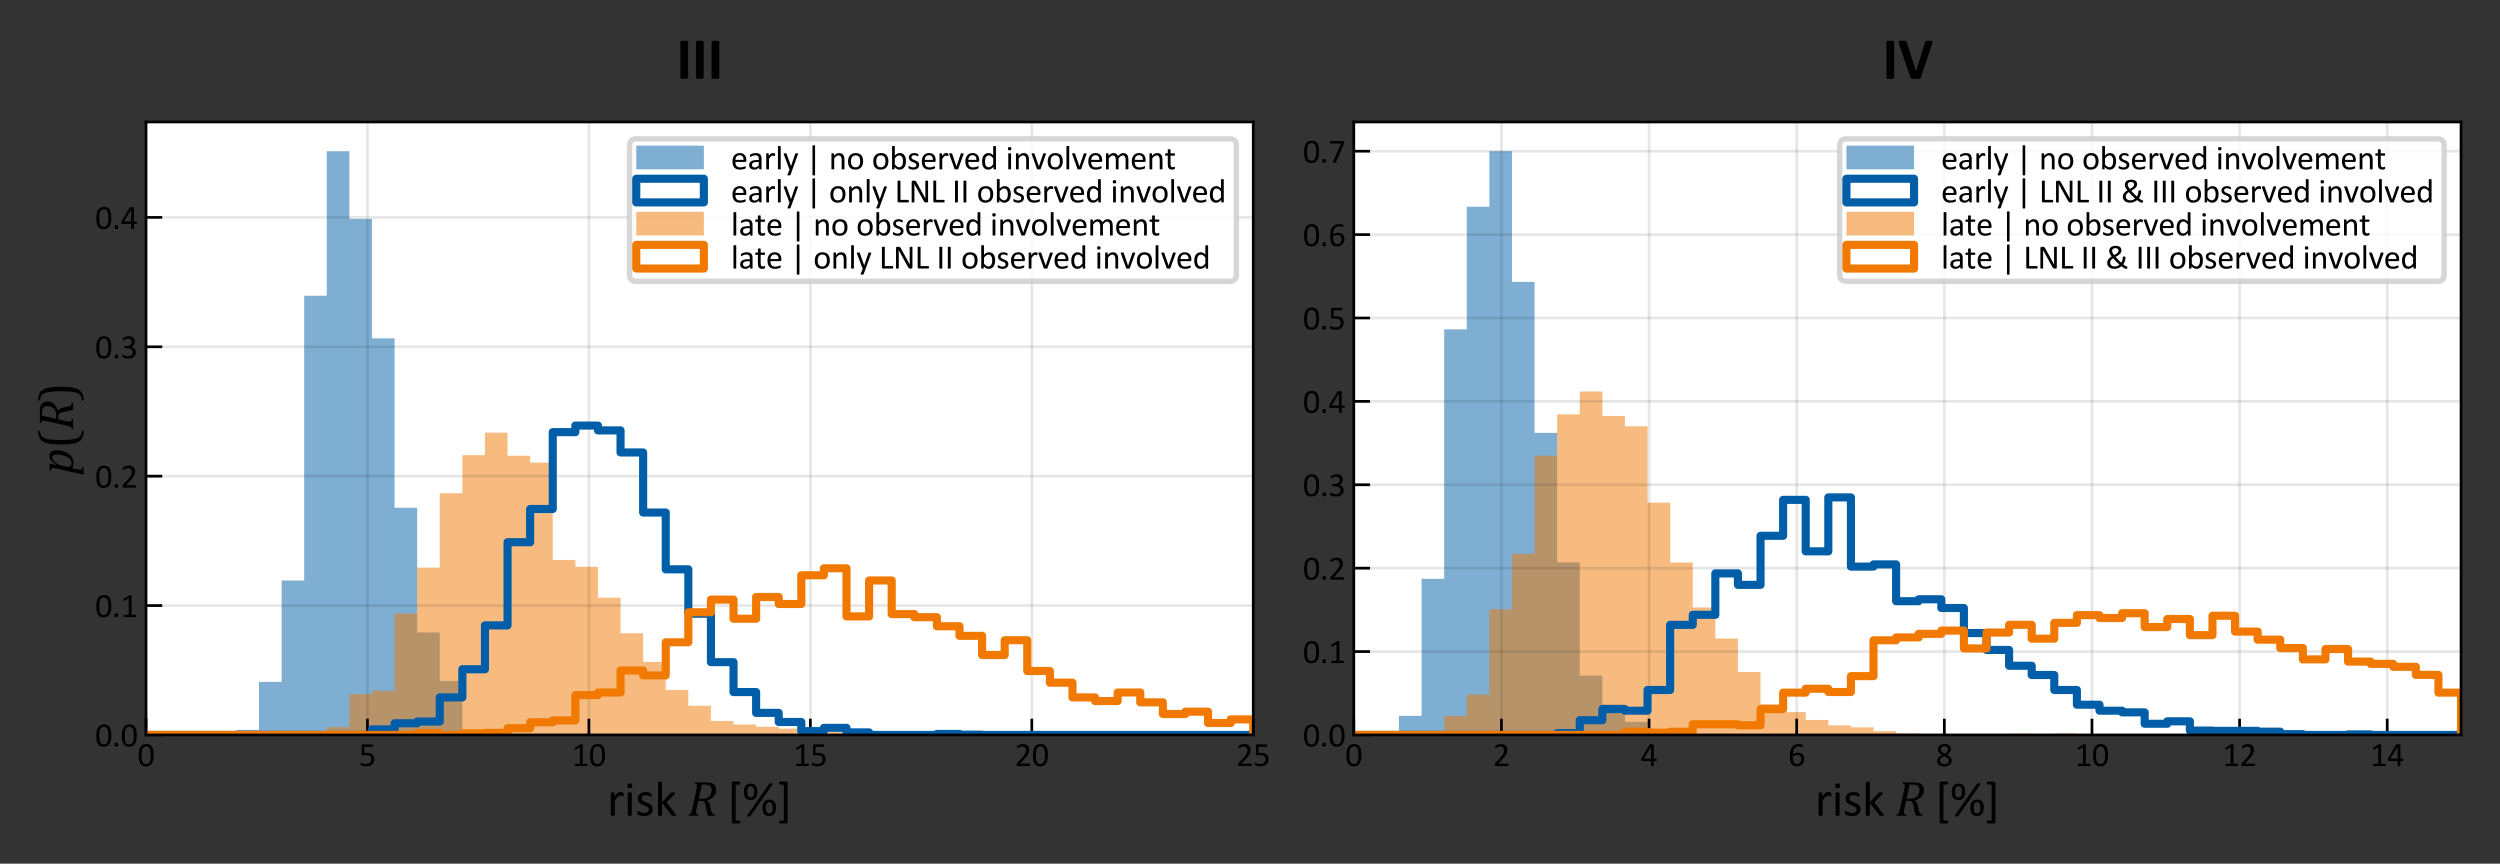 <?xml version="1.0" encoding="utf-8" standalone="no"?>
<!DOCTYPE svg PUBLIC "-//W3C//DTD SVG 1.1//EN"
  "http://www.w3.org/Graphics/SVG/1.1/DTD/svg11.dtd">
<svg xmlns:xlink="http://www.w3.org/1999/xlink" width="461.943pt" height="159.581pt" viewBox="0 0 461.943 159.581" xmlns="http://www.w3.org/2000/svg" version="1.1">
 <rect x="0" y="0" width="461.943" height="159.581" fill="#333333" stroke="none"/>
 <defs>
  <style type="text/css">*{stroke-linejoin: round; stroke-linecap: butt}</style>
 </defs>
 <g id="figure_1">
  <g id="patch_1">
   <path d="M 0 159.581
L 461.943 159.581
L 461.943 0
L 0 0
L 0 159.581
z
" style="fill: none"/>
  </g>
  <g id="axes_1">
   <g id="patch_2">
    <path d="M 26.979 135.8
L 231.573 135.8
L 231.573 22.541
L 26.979 22.541
z
" style="fill: #ffffff"/>
   </g>
   <g id="patch_3">
    <path d="M 26.979 135.8
L 26.979 135.8
L 31.154 135.8
L 31.154 135.8
L 35.33 135.8
L 35.33 135.8
L 39.505 135.8
L 39.505 135.8
L 43.681 135.8
L 43.681 134.863
L 47.856 134.863
L 47.856 126.007
L 52.031 126.007
L 52.031 107.264
L 56.207 107.264
L 56.207 54.643
L 60.382 54.643
L 60.382 27.934
L 64.558 27.934
L 64.558 40.445
L 68.733 40.445
L 68.733 62.515
L 72.908 62.515
L 72.908 93.816
L 77.084 93.816
L 77.084 116.87
L 81.259 116.87
L 81.259 125.819
L 85.434 125.819
L 85.434 135.097
L 89.61 135.097
L 89.61 135.753
L 93.785 135.753
L 93.785 135.8
L 97.961 135.8
L 97.961 135.8
L 102.136 135.8
L 102.136 135.8
L 106.311 135.8
L 106.311 135.8
L 110.487 135.8
L 110.487 135.8
L 114.662 135.8
L 114.662 135.8
L 118.838 135.8
L 118.838 135.8
L 123.013 135.8
L 123.013 135.8
L 127.188 135.8
L 127.188 135.8
L 131.364 135.8
L 131.364 135.8
L 135.539 135.8
L 135.539 135.8
L 139.715 135.8
L 139.715 135.8
L 143.89 135.8
L 143.89 135.8
L 148.065 135.8
L 148.065 135.8
L 152.241 135.8
L 152.241 135.8
L 156.416 135.8
L 156.416 135.8
L 160.592 135.8
L 160.592 135.8
L 164.767 135.8
L 164.767 135.8
L 168.942 135.8
L 168.942 135.8
L 173.118 135.8
L 173.118 135.8
L 177.293 135.8
L 177.293 135.8
L 181.469 135.8
L 181.469 135.8
L 185.644 135.8
L 185.644 135.8
L 189.819 135.8
L 189.819 135.8
L 193.995 135.8
L 193.995 135.8
L 198.17 135.8
L 198.17 135.8
L 202.345 135.8
L 202.345 135.8
L 206.521 135.8
L 206.521 135.8
L 210.696 135.8
L 210.696 135.8
L 214.872 135.8
L 214.872 135.8
L 219.047 135.8
L 219.047 135.8
L 223.222 135.8
L 223.222 135.8
L 227.398 135.8
L 227.398 135.8
L 231.573 135.8
L 231.573 135.8
L 227.398 135.8
L 227.398 135.8
L 223.222 135.8
L 223.222 135.8
L 219.047 135.8
L 219.047 135.8
L 214.872 135.8
L 214.872 135.8
L 210.696 135.8
L 210.696 135.8
L 206.521 135.8
L 206.521 135.8
L 202.345 135.8
L 202.345 135.8
L 198.17 135.8
L 198.17 135.8
L 193.995 135.8
L 193.995 135.8
L 189.819 135.8
L 189.819 135.8
L 185.644 135.8
L 185.644 135.8
L 181.469 135.8
L 181.469 135.8
L 177.293 135.8
L 177.293 135.8
L 173.118 135.8
L 173.118 135.8
L 168.942 135.8
L 168.942 135.8
L 164.767 135.8
L 164.767 135.8
L 160.592 135.8
L 160.592 135.8
L 156.416 135.8
L 156.416 135.8
L 152.241 135.8
L 152.241 135.8
L 148.065 135.8
L 148.065 135.8
L 143.89 135.8
L 143.89 135.8
L 139.715 135.8
L 139.715 135.8
L 135.539 135.8
L 135.539 135.8
L 131.364 135.8
L 131.364 135.8
L 127.188 135.8
L 127.188 135.8
L 123.013 135.8
L 123.013 135.8
L 118.838 135.8
L 118.838 135.8
L 114.662 135.8
L 114.662 135.8
L 110.487 135.8
L 110.487 135.8
L 106.311 135.8
L 106.311 135.8
L 102.136 135.8
L 102.136 135.8
L 97.961 135.8
L 97.961 135.8
L 93.785 135.8
L 93.785 135.8
L 89.61 135.8
L 89.61 135.8
L 85.434 135.8
L 85.434 135.8
L 81.259 135.8
L 81.259 135.8
L 77.084 135.8
L 77.084 135.8
L 72.908 135.8
L 72.908 135.8
L 68.733 135.8
L 68.733 135.8
L 64.558 135.8
L 64.558 135.8
L 60.382 135.8
L 60.382 135.8
L 56.207 135.8
L 56.207 135.8
L 52.031 135.8
L 52.031 135.8
L 47.856 135.8
L 47.856 135.8
L 43.681 135.8
L 43.681 135.8
L 39.505 135.8
L 39.505 135.8
L 35.33 135.8
L 35.33 135.8
L 31.154 135.8
L 31.154 135.8
z
" clip-path="url(#pf51b00bdb7)" style="fill: #005ea8; opacity: 0.5"/>
   </g>
   <g id="patch_4">
    <path d="M 26.979 135.8
L 26.979 135.8
L 31.154 135.8
L 31.154 135.8
L 35.33 135.8
L 35.33 135.8
L 39.505 135.8
L 39.505 135.8
L 43.681 135.8
L 43.681 135.8
L 47.856 135.8
L 47.856 135.8
L 52.031 135.8
L 52.031 135.706
L 56.207 135.706
L 56.207 135.8
L 60.382 135.8
L 60.382 134.347
L 64.558 134.347
L 64.558 128.256
L 68.733 128.256
L 68.733 127.647
L 72.908 127.647
L 72.908 113.355
L 77.084 113.355
L 77.084 104.874
L 81.259 104.874
L 81.259 91.145
L 85.434 91.145
L 85.434 84.116
L 89.61 84.116
L 89.61 79.946
L 93.785 79.946
L 93.785 84.21
L 97.961 84.21
L 97.961 85.475
L 102.136 85.475
L 102.136 103.468
L 106.311 103.468
L 106.311 104.733
L 110.487 104.733
L 110.487 110.45
L 114.662 110.45
L 114.662 117.01
L 118.838 117.01
L 118.838 122.305
L 123.013 122.305
L 123.013 127.506
L 127.188 127.506
L 127.188 130.411
L 131.364 130.411
L 131.364 133.223
L 135.539 133.223
L 135.539 133.879
L 139.715 133.879
L 139.715 134.301
L 143.89 134.301
L 143.89 134.629
L 148.065 134.629
L 148.065 135.659
L 152.241 135.659
L 152.241 135.285
L 156.416 135.285
L 156.416 135.566
L 160.592 135.566
L 160.592 135.613
L 164.767 135.613
L 164.767 135.8
L 168.942 135.8
L 168.942 135.519
L 173.118 135.519
L 173.118 135.378
L 177.293 135.378
L 177.293 135.613
L 181.469 135.613
L 181.469 135.8
L 185.644 135.8
L 185.644 135.8
L 189.819 135.8
L 189.819 135.8
L 193.995 135.8
L 193.995 135.8
L 198.17 135.8
L 198.17 135.8
L 202.345 135.8
L 202.345 135.8
L 206.521 135.8
L 206.521 135.8
L 210.696 135.8
L 210.696 135.8
L 214.872 135.8
L 214.872 135.8
L 219.047 135.8
L 219.047 135.8
L 223.222 135.8
L 223.222 135.8
L 227.398 135.8
L 227.398 135.8
L 231.573 135.8
L 231.573 135.8
L 227.398 135.8
L 227.398 135.8
L 223.222 135.8
L 223.222 135.8
L 219.047 135.8
L 219.047 135.8
L 214.872 135.8
L 214.872 135.8
L 210.696 135.8
L 210.696 135.8
L 206.521 135.8
L 206.521 135.8
L 202.345 135.8
L 202.345 135.8
L 198.17 135.8
L 198.17 135.8
L 193.995 135.8
L 193.995 135.8
L 189.819 135.8
L 189.819 135.8
L 185.644 135.8
L 185.644 135.8
L 181.469 135.8
L 181.469 135.8
L 177.293 135.8
L 177.293 135.8
L 173.118 135.8
L 173.118 135.8
L 168.942 135.8
L 168.942 135.8
L 164.767 135.8
L 164.767 135.8
L 160.592 135.8
L 160.592 135.8
L 156.416 135.8
L 156.416 135.8
L 152.241 135.8
L 152.241 135.8
L 148.065 135.8
L 148.065 135.8
L 143.89 135.8
L 143.89 135.8
L 139.715 135.8
L 139.715 135.8
L 135.539 135.8
L 135.539 135.8
L 131.364 135.8
L 131.364 135.8
L 127.188 135.8
L 127.188 135.8
L 123.013 135.8
L 123.013 135.8
L 118.838 135.8
L 118.838 135.8
L 114.662 135.8
L 114.662 135.8
L 110.487 135.8
L 110.487 135.8
L 106.311 135.8
L 106.311 135.8
L 102.136 135.8
L 102.136 135.8
L 97.961 135.8
L 97.961 135.8
L 93.785 135.8
L 93.785 135.8
L 89.61 135.8
L 89.61 135.8
L 85.434 135.8
L 85.434 135.8
L 81.259 135.8
L 81.259 135.8
L 77.084 135.8
L 77.084 135.8
L 72.908 135.8
L 72.908 135.8
L 68.733 135.8
L 68.733 135.8
L 64.558 135.8
L 64.558 135.8
L 60.382 135.8
L 60.382 135.8
L 56.207 135.8
L 56.207 135.8
L 52.031 135.8
L 52.031 135.8
L 47.856 135.8
L 47.856 135.8
L 43.681 135.8
L 43.681 135.8
L 39.505 135.8
L 39.505 135.8
L 35.33 135.8
L 35.33 135.8
L 31.154 135.8
L 31.154 135.8
z
" clip-path="url(#pf51b00bdb7)" style="fill: #f17900; opacity: 0.5"/>
   </g>
   <g id="matplotlib.axis_1">
    <g id="xtick_1">
     <g id="line2d_1">
      <path d="M 26.979 135.8
L 26.979 22.541
" clip-path="url(#pf51b00bdb7)" style="fill: none; stroke: #000000; stroke-opacity: 0.1; stroke-width: 0.5; stroke-linecap: square"/>
     </g>
     <g id="line2d_2">
      <defs>
       <path id="mf8a9cc643b" d="M 0 0
L 0 -3
" style="stroke: #000000; stroke-width: 0.5"/>
      </defs>
      <g>
       <use xlink:href="#mf8a9cc643b" x="26.979" y="135.8" style="stroke: #000000; stroke-width: 0.5"/>
      </g>
     </g>
     <g id="text_1">
      <!-- 0 -->
      <g transform="translate(25.396 141.548)scale(0.062 -0.062)">
       <defs>
        <path id="Calibri-30" d="M 3022 2031
Q 3022 1566 2948 1181
Q 2875 797 2704 520
Q 2534 244 2259 92
Q 1984 -59 1581 -59
Q 1200 -59 939 77
Q 678 213 518 477
Q 359 741 292 1127
Q 225 1513 225 2013
Q 225 2475 300 2861
Q 375 3247 544 3523
Q 713 3800 988 3951
Q 1263 4103 1663 4103
Q 2047 4103 2308 3967
Q 2569 3831 2728 3567
Q 2888 3303 2955 2917
Q 3022 2531 3022 2031
z
M 2472 1994
Q 2472 2297 2450 2537
Q 2428 2778 2386 2962
Q 2344 3147 2276 3280
Q 2209 3413 2115 3498
Q 2022 3584 1901 3623
Q 1781 3663 1631 3663
Q 1366 3663 1200 3538
Q 1034 3413 939 3194
Q 844 2975 809 2681
Q 775 2388 775 2050
Q 775 1597 822 1280
Q 869 963 970 763
Q 1072 563 1230 472
Q 1388 381 1613 381
Q 1788 381 1920 437
Q 2053 494 2148 598
Q 2244 703 2306 850
Q 2369 997 2406 1175
Q 2444 1353 2458 1561
Q 2472 1769 2472 1994
z
" transform="scale(0.016)"/>
       </defs>
       <use xlink:href="#Calibri-30"/>
      </g>
     </g>
    </g>
    <g id="xtick_2">
     <g id="line2d_3">
      <path d="M 67.898 135.8
L 67.898 22.541
" clip-path="url(#pf51b00bdb7)" style="fill: none; stroke: #000000; stroke-opacity: 0.1; stroke-width: 0.5; stroke-linecap: square"/>
     </g>
     <g id="line2d_4">
      <g>
       <use xlink:href="#mf8a9cc643b" x="67.898" y="135.8" style="stroke: #000000; stroke-width: 0.5"/>
      </g>
     </g>
     <g id="text_2">
      <!-- 5 -->
      <g transform="translate(66.315 141.548)scale(0.062 -0.062)">
       <defs>
        <path id="Calibri-35" d="M 2869 1300
Q 2869 975 2759 722
Q 2650 469 2450 295
Q 2250 122 1973 31
Q 1697 -59 1359 -59
Q 1172 -59 1003 -32
Q 834 -6 703 33
Q 572 72 487 109
Q 403 147 379 169
Q 356 191 347 209
Q 338 228 330 254
Q 322 281 319 322
Q 316 363 316 419
Q 316 472 320 514
Q 325 556 337 582
Q 350 609 367 621
Q 384 634 406 634
Q 438 634 503 595
Q 569 556 680 511
Q 791 466 955 425
Q 1119 384 1344 384
Q 1553 384 1728 434
Q 1903 484 2029 590
Q 2156 697 2228 858
Q 2300 1019 2300 1250
Q 2300 1444 2239 1592
Q 2178 1741 2051 1839
Q 1925 1938 1731 1986
Q 1538 2034 1269 2034
Q 1078 2034 940 2015
Q 803 1997 684 1997
Q 597 1997 559 2037
Q 522 2078 522 2194
L 522 3841
Q 522 3944 570 3994
Q 619 4044 709 4044
L 2500 4044
Q 2525 4044 2548 4030
Q 2572 4016 2587 3987
Q 2603 3959 2611 3915
Q 2619 3872 2619 3813
Q 2619 3700 2587 3637
Q 2556 3575 2500 3575
L 991 3575
L 991 2441
Q 1100 2456 1214 2459
Q 1328 2463 1478 2463
Q 1825 2463 2084 2380
Q 2344 2297 2517 2145
Q 2691 1994 2780 1778
Q 2869 1563 2869 1300
z
" transform="scale(0.016)"/>
       </defs>
       <use xlink:href="#Calibri-35"/>
      </g>
     </g>
    </g>
    <g id="xtick_3">
     <g id="line2d_5">
      <path d="M 108.817 135.8
L 108.817 22.541
" clip-path="url(#pf51b00bdb7)" style="fill: none; stroke: #000000; stroke-opacity: 0.1; stroke-width: 0.5; stroke-linecap: square"/>
     </g>
     <g id="line2d_6">
      <g>
       <use xlink:href="#mf8a9cc643b" x="108.817" y="135.8" style="stroke: #000000; stroke-width: 0.5"/>
      </g>
     </g>
     <g id="text_3">
      <!-- 10 -->
      <g transform="translate(105.651 141.548)scale(0.062 -0.062)">
       <defs>
        <path id="Calibri-31" d="M 2897 213
Q 2897 153 2887 112
Q 2878 72 2862 47
Q 2847 22 2826 11
Q 2806 0 2784 0
L 672 0
Q 650 0 631 11
Q 613 22 595 47
Q 578 72 568 112
Q 559 153 559 213
Q 559 269 568 309
Q 578 350 592 376
Q 606 403 626 417
Q 647 431 672 431
L 1516 431
L 1516 3506
L 734 3041
Q 675 3009 639 3003
Q 603 2997 581 3017
Q 559 3038 551 3084
Q 544 3131 544 3203
Q 544 3256 548 3293
Q 553 3331 562 3356
Q 572 3381 589 3400
Q 606 3419 634 3438
L 1566 4034
Q 1578 4044 1597 4050
Q 1616 4056 1644 4062
Q 1672 4069 1709 4070
Q 1747 4072 1803 4072
Q 1878 4072 1928 4065
Q 1978 4059 2006 4048
Q 2034 4038 2043 4020
Q 2053 4003 2053 3984
L 2053 431
L 2784 431
Q 2809 431 2831 417
Q 2853 403 2867 376
Q 2881 350 2889 309
Q 2897 269 2897 213
z
" transform="scale(0.016)"/>
       </defs>
       <use xlink:href="#Calibri-31"/>
       <use xlink:href="#Calibri-30" x="50.684"/>
      </g>
     </g>
    </g>
    <g id="xtick_4">
     <g id="line2d_7">
      <path d="M 149.736 135.8
L 149.736 22.541
" clip-path="url(#pf51b00bdb7)" style="fill: none; stroke: #000000; stroke-opacity: 0.1; stroke-width: 0.5; stroke-linecap: square"/>
     </g>
     <g id="line2d_8">
      <g>
       <use xlink:href="#mf8a9cc643b" x="149.736" y="135.8" style="stroke: #000000; stroke-width: 0.5"/>
      </g>
     </g>
     <g id="text_4">
      <!-- 15 -->
      <g transform="translate(146.57 141.548)scale(0.062 -0.062)">
       <use xlink:href="#Calibri-31"/>
       <use xlink:href="#Calibri-35" x="50.684"/>
      </g>
     </g>
    </g>
    <g id="xtick_5">
     <g id="line2d_9">
      <path d="M 190.654 135.8
L 190.654 22.541
" clip-path="url(#pf51b00bdb7)" style="fill: none; stroke: #000000; stroke-opacity: 0.1; stroke-width: 0.5; stroke-linecap: square"/>
     </g>
     <g id="line2d_10">
      <g>
       <use xlink:href="#mf8a9cc643b" x="190.654" y="135.8" style="stroke: #000000; stroke-width: 0.5"/>
      </g>
     </g>
     <g id="text_5">
      <!-- 20 -->
      <g transform="translate(187.488 141.548)scale(0.062 -0.062)">
       <defs>
        <path id="Calibri-32" d="M 2888 231
Q 2888 175 2880 131
Q 2872 88 2858 58
Q 2844 28 2820 14
Q 2797 0 2769 0
L 534 0
Q 491 0 458 11
Q 425 22 401 47
Q 378 72 367 119
Q 356 166 356 234
Q 356 297 361 344
Q 366 391 381 427
Q 397 463 420 498
Q 444 534 481 575
L 1266 1406
Q 1538 1694 1702 1922
Q 1866 2150 1955 2337
Q 2044 2525 2072 2678
Q 2100 2831 2100 2966
Q 2100 3100 2056 3220
Q 2013 3341 1930 3431
Q 1847 3522 1722 3575
Q 1597 3628 1434 3628
Q 1244 3628 1092 3575
Q 941 3522 827 3459
Q 713 3397 636 3344
Q 559 3291 522 3291
Q 500 3291 483 3303
Q 466 3316 455 3344
Q 444 3372 437 3419
Q 431 3466 431 3531
Q 431 3578 434 3612
Q 438 3647 445 3672
Q 453 3697 465 3719
Q 478 3741 515 3773
Q 553 3806 645 3862
Q 738 3919 877 3973
Q 1016 4028 1183 4065
Q 1350 4103 1534 4103
Q 1828 4103 2048 4020
Q 2269 3938 2414 3794
Q 2559 3650 2631 3459
Q 2703 3269 2703 3053
Q 2703 2859 2668 2667
Q 2634 2475 2523 2251
Q 2413 2028 2203 1754
Q 1994 1481 1647 1125
L 1006 456
L 2766 456
Q 2791 456 2814 442
Q 2838 428 2855 400
Q 2872 372 2880 330
Q 2888 288 2888 231
z
" transform="scale(0.016)"/>
       </defs>
       <use xlink:href="#Calibri-32"/>
       <use xlink:href="#Calibri-30" x="50.684"/>
      </g>
     </g>
    </g>
    <g id="xtick_6">
     <g id="line2d_11">
      <path d="M 231.573 135.8
L 231.573 22.541
" clip-path="url(#pf51b00bdb7)" style="fill: none; stroke: #000000; stroke-opacity: 0.1; stroke-width: 0.5; stroke-linecap: square"/>
     </g>
     <g id="line2d_12">
      <g>
       <use xlink:href="#mf8a9cc643b" x="231.573" y="135.8" style="stroke: #000000; stroke-width: 0.5"/>
      </g>
     </g>
     <g id="text_6">
      <!-- 25 -->
      <g transform="translate(228.407 141.548)scale(0.062 -0.062)">
       <use xlink:href="#Calibri-32"/>
       <use xlink:href="#Calibri-35" x="50.684"/>
      </g>
     </g>
    </g>
    <g id="text_7">
     <!-- risk $R$ [%] -->
     <g transform="translate(112.176 150.78)scale(0.09 -0.09)">
      <defs>
       <path id="Calibri-72" d="M 2122 2706
Q 2122 2638 2119 2591
Q 2116 2544 2106 2517
Q 2097 2491 2083 2477
Q 2069 2463 2044 2463
Q 2019 2463 1983 2477
Q 1947 2491 1901 2505
Q 1856 2519 1800 2531
Q 1744 2544 1678 2544
Q 1600 2544 1525 2512
Q 1450 2481 1367 2409
Q 1284 2338 1193 2219
Q 1103 2100 994 1928
L 994 78
Q 994 53 981 36
Q 969 19 941 6
Q 913 -6 863 -12
Q 813 -19 734 -19
Q 659 -19 609 -12
Q 559 -6 529 6
Q 500 19 489 36
Q 478 53 478 78
L 478 2891
Q 478 2916 487 2933
Q 497 2950 525 2964
Q 553 2978 597 2983
Q 641 2988 713 2988
Q 781 2988 826 2983
Q 872 2978 897 2964
Q 922 2950 933 2933
Q 944 2916 944 2891
L 944 2481
Q 1059 2650 1161 2756
Q 1263 2863 1353 2923
Q 1444 2984 1533 3007
Q 1622 3031 1713 3031
Q 1753 3031 1804 3026
Q 1856 3022 1912 3009
Q 1969 2997 2014 2981
Q 2059 2966 2078 2950
Q 2097 2934 2103 2920
Q 2109 2906 2114 2884
Q 2119 2863 2120 2820
Q 2122 2778 2122 2706
z
" transform="scale(0.016)"/>
       <path id="Calibri-69" d="M 994 78
Q 994 53 981 36
Q 969 19 941 6
Q 913 -6 863 -12
Q 813 -19 734 -19
Q 659 -19 609 -12
Q 559 -6 529 6
Q 500 19 489 36
Q 478 53 478 78
L 478 2891
Q 478 2913 489 2931
Q 500 2950 529 2962
Q 559 2975 609 2981
Q 659 2988 734 2988
Q 813 2988 863 2981
Q 913 2975 941 2962
Q 969 2950 981 2931
Q 994 2913 994 2891
L 994 78
z
M 1053 3841
Q 1053 3659 984 3593
Q 916 3528 731 3528
Q 550 3528 483 3592
Q 416 3656 416 3834
Q 416 4016 484 4081
Q 553 4147 738 4147
Q 919 4147 986 4083
Q 1053 4019 1053 3841
z
" transform="scale(0.016)"/>
       <path id="Calibri-73" d="M 2244 844
Q 2244 628 2164 459
Q 2084 291 1937 175
Q 1791 59 1587 0
Q 1384 -59 1141 -59
Q 991 -59 855 -36
Q 719 -13 611 23
Q 503 59 428 98
Q 353 138 318 169
Q 284 200 268 256
Q 253 313 253 409
Q 253 469 259 509
Q 266 550 275 575
Q 284 600 301 611
Q 319 622 341 622
Q 375 622 442 580
Q 509 538 607 488
Q 706 438 840 395
Q 975 353 1150 353
Q 1281 353 1387 381
Q 1494 409 1572 464
Q 1650 519 1692 603
Q 1734 688 1734 803
Q 1734 922 1673 1003
Q 1613 1084 1513 1146
Q 1413 1209 1288 1257
Q 1163 1306 1030 1359
Q 897 1413 770 1480
Q 644 1547 544 1644
Q 444 1741 383 1875
Q 322 2009 322 2197
Q 322 2363 386 2514
Q 450 2666 578 2780
Q 706 2894 898 2962
Q 1091 3031 1347 3031
Q 1459 3031 1571 3012
Q 1684 2994 1775 2966
Q 1866 2938 1930 2905
Q 1994 2872 2026 2847
Q 2059 2822 2070 2803
Q 2081 2784 2086 2761
Q 2091 2738 2095 2703
Q 2100 2669 2100 2619
Q 2100 2566 2095 2527
Q 2091 2488 2080 2463
Q 2069 2438 2053 2427
Q 2038 2416 2019 2416
Q 1991 2416 1937 2450
Q 1884 2484 1800 2523
Q 1716 2563 1602 2597
Q 1488 2631 1341 2631
Q 1209 2631 1109 2601
Q 1009 2572 945 2517
Q 881 2463 848 2388
Q 816 2313 816 2225
Q 816 2103 878 2020
Q 941 1938 1041 1875
Q 1141 1813 1269 1763
Q 1397 1713 1530 1659
Q 1663 1606 1792 1540
Q 1922 1475 2022 1381
Q 2122 1288 2183 1156
Q 2244 1025 2244 844
z
" transform="scale(0.016)"/>
       <path id="Calibri-6b" d="M 2788 81
Q 2788 56 2775 37
Q 2763 19 2733 6
Q 2703 -6 2650 -12
Q 2597 -19 2516 -19
Q 2431 -19 2376 -14
Q 2322 -9 2284 2
Q 2247 13 2223 33
Q 2200 53 2181 81
L 994 1638
L 994 78
Q 994 53 981 36
Q 969 19 941 6
Q 913 -6 863 -12
Q 813 -19 734 -19
Q 659 -19 609 -12
Q 559 -6 529 6
Q 500 19 489 36
Q 478 53 478 78
L 478 4253
Q 478 4278 489 4297
Q 500 4316 529 4328
Q 559 4341 609 4347
Q 659 4353 734 4353
Q 813 4353 863 4347
Q 913 4341 941 4328
Q 969 4316 981 4297
Q 994 4278 994 4253
L 994 1709
L 2056 2878
Q 2081 2909 2109 2929
Q 2138 2950 2177 2964
Q 2216 2978 2269 2983
Q 2322 2988 2397 2988
Q 2475 2988 2528 2983
Q 2581 2978 2614 2967
Q 2647 2956 2661 2939
Q 2675 2922 2675 2894
Q 2675 2856 2654 2818
Q 2634 2781 2588 2731
L 1569 1713
L 2713 228
Q 2753 175 2770 142
Q 2788 109 2788 81
z
" transform="scale(0.016)"/>
       <path id="Calibri-20" transform="scale(0.016)"/>
       <path id="Cambria-Italic-52" d="M 2528 1934
Q 2678 1822 2770 1665
Q 2863 1509 2919 1231
L 2991 869
Q 3013 756 3039 659
Q 3066 563 3102 473
Q 3138 384 3180 331
Q 3222 278 3270 243
Q 3319 209 3380 189
Q 3441 169 3534 153
L 3503 0
L 2638 0
Q 2538 278 2459 663
L 2322 1325
Q 2288 1497 2239 1614
Q 2191 1731 2123 1795
Q 2056 1859 1967 1879
Q 1878 1900 1750 1900
L 1394 1900
L 1175 909
Q 1147 788 1136 716
Q 1125 644 1117 564
Q 1109 484 1109 422
Q 1109 325 1140 270
Q 1172 216 1234 191
Q 1297 166 1450 153
L 1416 0
L 131 0
L 166 153
Q 284 172 343 214
Q 403 256 443 331
Q 484 406 518 514
Q 553 622 622 931
L 1153 3338
Q 1222 3650 1222 3831
Q 1222 3984 1150 4043
Q 1078 4103 916 4113
L 950 4266
L 2341 4266
Q 2672 4266 2881 4227
Q 3091 4188 3239 4109
Q 3388 4031 3488 3907
Q 3588 3784 3638 3629
Q 3688 3475 3688 3300
Q 3688 3022 3595 2806
Q 3503 2591 3343 2428
Q 3184 2266 2973 2153
Q 2763 2041 2528 1969
L 2528 1934
z
M 1822 2169
Q 2163 2169 2388 2236
Q 2613 2303 2763 2440
Q 2913 2578 3009 2803
Q 3106 3028 3106 3291
Q 3106 3425 3081 3529
Q 3056 3634 3015 3703
Q 2975 3772 2912 3825
Q 2850 3878 2756 3917
Q 2663 3956 2539 3973
Q 2416 3991 2203 3991
Q 2038 3991 1853 3978
L 1453 2169
L 1822 2169
z
" transform="scale(0.016)"/>
       <path id="Calibri-5b" d="M 1684 -813
Q 1684 -916 1661 -958
Q 1638 -1000 1594 -1000
L 794 -1000
Q 756 -1000 722 -989
Q 688 -978 659 -953
Q 631 -928 614 -886
Q 597 -844 597 -781
L 597 4153
Q 597 4213 614 4255
Q 631 4297 659 4323
Q 688 4350 722 4361
Q 756 4372 794 4372
L 1594 4372
Q 1613 4372 1630 4362
Q 1647 4353 1659 4328
Q 1672 4303 1678 4267
Q 1684 4231 1684 4178
Q 1684 4078 1661 4034
Q 1638 3991 1594 3991
L 1084 3991
L 1084 -622
L 1594 -622
Q 1613 -622 1630 -631
Q 1647 -641 1659 -664
Q 1672 -688 1678 -723
Q 1684 -759 1684 -813
z
" transform="scale(0.016)"/>
       <path id="Calibri-25" d="M 1964 3070
Q 1964 2829 1910 2632
Q 1857 2436 1748 2296
Q 1639 2157 1471 2079
Q 1304 2001 1079 2001
Q 851 2001 688 2073
Q 526 2145 423 2281
Q 320 2417 271 2612
Q 223 2807 223 3057
Q 223 3286 274 3479
Q 326 3673 432 3813
Q 539 3954 706 4035
Q 873 4117 1101 4117
Q 1348 4117 1515 4032
Q 1682 3948 1782 3806
Q 1882 3664 1923 3473
Q 1964 3282 1964 3070
z
M 1526 3054
Q 1526 3229 1501 3365
Q 1476 3501 1424 3591
Q 1373 3682 1288 3727
Q 1204 3773 1089 3773
Q 979 3773 898 3729
Q 817 3686 765 3598
Q 714 3511 689 3381
Q 664 3251 664 3076
Q 664 2864 693 2721
Q 723 2579 777 2496
Q 832 2414 915 2381
Q 998 2348 1104 2348
Q 1229 2348 1309 2395
Q 1389 2442 1437 2534
Q 1486 2626 1506 2756
Q 1526 2886 1526 3054
z
M 4348 1022
Q 4348 781 4294 584
Q 4241 388 4132 248
Q 4023 109 3855 31
Q 3688 -47 3463 -47
Q 3235 -47 3072 25
Q 2910 97 2807 233
Q 2704 369 2655 564
Q 2607 759 2607 1009
Q 2607 1238 2658 1431
Q 2710 1625 2816 1765
Q 2923 1906 3090 1987
Q 3257 2069 3485 2069
Q 3732 2069 3899 1984
Q 4066 1900 4166 1758
Q 4266 1616 4307 1425
Q 4348 1234 4348 1022
z
M 3910 1006
Q 3910 1181 3885 1317
Q 3860 1453 3808 1543
Q 3757 1634 3672 1679
Q 3588 1725 3473 1725
Q 3363 1725 3282 1681
Q 3201 1638 3149 1550
Q 3098 1463 3073 1333
Q 3048 1203 3048 1028
Q 3048 816 3077 673
Q 3107 531 3161 448
Q 3216 366 3299 333
Q 3382 300 3488 300
Q 3613 300 3693 347
Q 3773 394 3821 486
Q 3870 578 3890 708
Q 3910 838 3910 1006
z
M 1078 -25
Q 1062 -53 1040 -67
Q 1018 -81 987 -92
Q 956 -103 912 -108
Q 868 -113 806 -113
Q 737 -113 695 -100
Q 653 -88 635 -67
Q 618 -47 623 -17
Q 628 13 653 50
L 3465 4078
Q 3481 4103 3503 4120
Q 3525 4138 3557 4147
Q 3590 4156 3632 4161
Q 3675 4166 3740 4166
Q 3806 4166 3848 4155
Q 3890 4144 3909 4122
Q 3928 4100 3923 4069
Q 3918 4038 3893 4003
L 1078 -25
z
" transform="scale(0.016)"/>
       <path id="Calibri-5d" d="M 1369 -781
Q 1369 -844 1351 -886
Q 1334 -928 1306 -953
Q 1278 -978 1242 -989
Q 1206 -1000 1169 -1000
L 372 -1000
Q 328 -1000 304 -958
Q 281 -916 281 -813
Q 281 -759 286 -723
Q 291 -688 303 -664
Q 316 -641 333 -631
Q 350 -622 372 -622
L 881 -622
L 881 3991
L 372 3991
Q 328 3991 304 4034
Q 281 4078 281 4178
Q 281 4231 286 4267
Q 291 4303 303 4328
Q 316 4353 333 4362
Q 350 4372 372 4372
L 1169 4372
Q 1206 4372 1242 4361
Q 1278 4350 1306 4323
Q 1334 4297 1351 4255
Q 1369 4213 1369 4153
L 1369 -781
z
" transform="scale(0.016)"/>
      </defs>
      <use xlink:href="#Calibri-72" transform="translate(0 0.688)"/>
      <use xlink:href="#Calibri-69" transform="translate(34.863 0.688)"/>
      <use xlink:href="#Calibri-73" transform="translate(57.812 0.688)"/>
      <use xlink:href="#Calibri-6b" transform="translate(96.924 0.688)"/>
      <use xlink:href="#Calibri-20" transform="translate(142.383 0.688)"/>
      <use xlink:href="#Cambria-Italic-52" transform="translate(164.99 0.688)"/>
      <use xlink:href="#Calibri-20" transform="translate(224.023 0.688)"/>
      <use xlink:href="#Calibri-5b" transform="translate(246.631 0.688)"/>
      <use xlink:href="#Calibri-25" transform="translate(277.295 0.688)"/>
      <use xlink:href="#Calibri-5d" transform="translate(348.779 0.688)"/>
     </g>
    </g>
   </g>
   <g id="matplotlib.axis_2">
    <g id="ytick_1">
     <g id="line2d_13">
      <path d="M 26.979 135.8
L 231.573 135.8
" clip-path="url(#pf51b00bdb7)" style="fill: none; stroke: #000000; stroke-opacity: 0.1; stroke-width: 0.5; stroke-linecap: square"/>
     </g>
     <g id="line2d_14">
      <defs>
       <path id="m47cc14c15d" d="M 0 0
L 3 0
" style="stroke: #000000; stroke-width: 0.5"/>
      </defs>
      <g>
       <use xlink:href="#m47cc14c15d" x="26.979" y="135.8" style="stroke: #000000; stroke-width: 0.5"/>
      </g>
     </g>
     <g id="text_8">
      <!-- 0.0 -->
      <g transform="translate(17.57 137.924)scale(0.062 -0.062)">
       <defs>
        <path id="Calibri-2e" d="M 1144 341
Q 1144 119 1070 45
Q 997 -28 803 -28
Q 616 -28 544 44
Q 472 116 472 331
Q 472 553 545 626
Q 619 700 813 700
Q 1000 700 1072 628
Q 1144 556 1144 341
z
" transform="scale(0.016)"/>
       </defs>
       <use xlink:href="#Calibri-30"/>
       <use xlink:href="#Calibri-2e" x="50.684"/>
       <use xlink:href="#Calibri-30" x="75.928"/>
      </g>
     </g>
    </g>
    <g id="ytick_2">
     <g id="line2d_15">
      <path d="M 26.979 111.893
L 231.573 111.893
" clip-path="url(#pf51b00bdb7)" style="fill: none; stroke: #000000; stroke-opacity: 0.1; stroke-width: 0.5; stroke-linecap: square"/>
     </g>
     <g id="line2d_16">
      <g>
       <use xlink:href="#m47cc14c15d" x="26.979" y="111.893" style="stroke: #000000; stroke-width: 0.5"/>
      </g>
     </g>
     <g id="text_9">
      <!-- 0.1 -->
      <g transform="translate(17.57 114.017)scale(0.062 -0.062)">
       <use xlink:href="#Calibri-30"/>
       <use xlink:href="#Calibri-2e" x="50.684"/>
       <use xlink:href="#Calibri-31" x="75.928"/>
      </g>
     </g>
    </g>
    <g id="ytick_3">
     <g id="line2d_17">
      <path d="M 26.979 87.986
L 231.573 87.986
" clip-path="url(#pf51b00bdb7)" style="fill: none; stroke: #000000; stroke-opacity: 0.1; stroke-width: 0.5; stroke-linecap: square"/>
     </g>
     <g id="line2d_18">
      <g>
       <use xlink:href="#m47cc14c15d" x="26.979" y="87.986" style="stroke: #000000; stroke-width: 0.5"/>
      </g>
     </g>
     <g id="text_10">
      <!-- 0.2 -->
      <g transform="translate(17.57 90.11)scale(0.062 -0.062)">
       <use xlink:href="#Calibri-30"/>
       <use xlink:href="#Calibri-2e" x="50.684"/>
       <use xlink:href="#Calibri-32" x="75.928"/>
      </g>
     </g>
    </g>
    <g id="ytick_4">
     <g id="line2d_19">
      <path d="M 26.979 64.079
L 231.573 64.079
" clip-path="url(#pf51b00bdb7)" style="fill: none; stroke: #000000; stroke-opacity: 0.1; stroke-width: 0.5; stroke-linecap: square"/>
     </g>
     <g id="line2d_20">
      <g>
       <use xlink:href="#m47cc14c15d" x="26.979" y="64.079" style="stroke: #000000; stroke-width: 0.5"/>
      </g>
     </g>
     <g id="text_11">
      <!-- 0.3 -->
      <g transform="translate(17.57 66.203)scale(0.062 -0.062)">
       <defs>
        <path id="Calibri-33" d="M 2856 1156
Q 2856 878 2759 654
Q 2663 431 2481 272
Q 2300 113 2034 27
Q 1769 -59 1434 -59
Q 1231 -59 1054 -26
Q 878 6 740 51
Q 603 97 512 145
Q 422 194 398 216
Q 375 238 362 259
Q 350 281 340 312
Q 331 344 326 389
Q 322 434 322 500
Q 322 613 344 656
Q 366 700 406 700
Q 434 700 517 650
Q 600 600 729 542
Q 859 484 1032 434
Q 1206 384 1419 384
Q 1625 384 1781 437
Q 1938 491 2044 587
Q 2150 684 2203 817
Q 2256 950 2256 1106
Q 2256 1278 2189 1415
Q 2122 1553 1992 1653
Q 1863 1753 1673 1806
Q 1484 1859 1244 1859
L 859 1859
Q 834 1859 811 1870
Q 788 1881 770 1906
Q 753 1931 742 1972
Q 731 2013 731 2078
Q 731 2138 740 2177
Q 750 2216 767 2239
Q 784 2263 806 2273
Q 828 2284 856 2284
L 1209 2284
Q 1416 2284 1580 2337
Q 1744 2391 1858 2491
Q 1972 2591 2033 2730
Q 2094 2869 2094 3041
Q 2094 3166 2053 3280
Q 2013 3394 1931 3478
Q 1850 3563 1723 3611
Q 1597 3659 1431 3659
Q 1250 3659 1098 3604
Q 947 3550 828 3487
Q 709 3425 631 3370
Q 553 3316 522 3316
Q 500 3316 483 3323
Q 466 3331 455 3354
Q 444 3378 439 3420
Q 434 3463 434 3531
Q 434 3578 437 3614
Q 441 3650 450 3676
Q 459 3703 471 3725
Q 484 3747 514 3776
Q 544 3806 634 3862
Q 725 3919 858 3973
Q 991 4028 1164 4065
Q 1338 4103 1538 4103
Q 1819 4103 2031 4031
Q 2244 3959 2386 3828
Q 2528 3697 2598 3514
Q 2669 3331 2669 3109
Q 2669 2919 2619 2755
Q 2569 2591 2472 2464
Q 2375 2338 2234 2248
Q 2094 2159 1909 2125
L 1909 2119
Q 2119 2097 2292 2014
Q 2466 1931 2591 1806
Q 2716 1681 2786 1514
Q 2856 1347 2856 1156
z
" transform="scale(0.016)"/>
       </defs>
       <use xlink:href="#Calibri-30"/>
       <use xlink:href="#Calibri-2e" x="50.684"/>
       <use xlink:href="#Calibri-33" x="75.928"/>
      </g>
     </g>
    </g>
    <g id="ytick_5">
     <g id="line2d_21">
      <path d="M 26.979 40.172
L 231.573 40.172
" clip-path="url(#pf51b00bdb7)" style="fill: none; stroke: #000000; stroke-opacity: 0.1; stroke-width: 0.5; stroke-linecap: square"/>
     </g>
     <g id="line2d_22">
      <g>
       <use xlink:href="#m47cc14c15d" x="26.979" y="40.172" style="stroke: #000000; stroke-width: 0.5"/>
      </g>
     </g>
     <g id="text_12">
      <!-- 0.4 -->
      <g transform="translate(17.57 42.296)scale(0.062 -0.062)">
       <defs>
        <path id="Calibri-34" d="M 3059 1150
Q 3059 1047 3028 987
Q 2997 928 2941 928
L 2484 928
L 2484 78
Q 2484 53 2471 36
Q 2459 19 2428 6
Q 2397 -6 2347 -12
Q 2297 -19 2219 -19
Q 2144 -19 2094 -12
Q 2044 -6 2014 6
Q 1984 19 1973 36
Q 1963 53 1963 78
L 1963 928
L 294 928
Q 256 928 231 937
Q 206 947 186 972
Q 166 997 158 1044
Q 150 1091 150 1166
Q 150 1225 153 1272
Q 156 1319 165 1358
Q 175 1397 190 1433
Q 206 1469 228 1509
L 1684 3966
Q 1700 3991 1729 4009
Q 1759 4028 1806 4040
Q 1853 4053 1922 4058
Q 1991 4063 2084 4063
Q 2188 4063 2264 4055
Q 2341 4047 2387 4034
Q 2434 4022 2459 4001
Q 2484 3981 2484 3953
L 2484 1372
L 2941 1372
Q 2994 1372 3026 1317
Q 3059 1263 3059 1150
z
M 1963 3591
L 1956 3591
L 641 1372
L 1963 1372
L 1963 3591
z
" transform="scale(0.016)"/>
       </defs>
       <use xlink:href="#Calibri-30"/>
       <use xlink:href="#Calibri-2e" x="50.684"/>
       <use xlink:href="#Calibri-34" x="75.928"/>
      </g>
     </g>
    </g>
    <g id="text_13">
     <!-- $p(R)$ -->
     <g transform="translate(13.59 87.675)rotate(-90)scale(0.09 -0.09)">
      <defs>
       <path id="Cambria-Italic-70" d="M 669 -553
Q 638 -703 630 -784
Q 622 -866 622 -919
Q 622 -1013 653 -1066
Q 684 -1119 750 -1147
Q 816 -1175 966 -1191
L 941 -1344
L -25 -1344
L 766 2131
Q 825 2394 825 2581
Q 825 2669 798 2717
Q 772 2766 708 2789
Q 644 2813 491 2822
L 528 2988
L 1238 3016
L 1416 3016
L 1206 2203
L 1244 2191
Q 1822 3038 2394 3038
Q 2734 3038 2923 2778
Q 3113 2519 3113 2047
Q 3113 1709 3020 1368
Q 2928 1028 2764 753
Q 2600 478 2398 301
Q 2197 125 1973 37
Q 1750 -50 1503 -50
Q 1088 -50 813 131
L 669 -553
z
M 1044 1088
Q 1013 922 1005 834
Q 997 747 997 663
Q 997 419 1101 308
Q 1206 197 1463 197
Q 1622 197 1756 259
Q 1891 322 2011 440
Q 2131 559 2228 728
Q 2325 897 2401 1120
Q 2478 1344 2517 1580
Q 2556 1816 2556 2022
Q 2556 2350 2464 2511
Q 2372 2672 2172 2672
Q 2013 2672 1858 2564
Q 1703 2456 1518 2218
Q 1334 1981 1231 1750
Q 1128 1519 1069 1219
L 1044 1088
z
" transform="scale(0.016)"/>
       <path id="Cambria-28" d="M 2309 -1359
Q 1778 -1359 1442 -1200
Q 1106 -1041 918 -714
Q 731 -388 647 134
Q 563 656 563 1550
Q 563 2438 645 2964
Q 728 3491 915 3822
Q 1103 4153 1440 4318
Q 1778 4484 2309 4484
L 2309 4228
Q 2091 4228 1922 4191
Q 1731 4147 1597 4022
Q 1447 3884 1353 3638
Q 1244 3350 1191 2875
Q 1134 2372 1134 1575
Q 1134 872 1181 379
Q 1228 -113 1338 -425
Q 1425 -688 1556 -834
Q 1672 -963 1831 -1028
Q 2016 -1103 2309 -1103
L 2309 -1359
z
" transform="scale(0.016)"/>
       <path id="Cambria-29" d="M 134 4484
Q 666 4484 1002 4325
Q 1338 4166 1525 3839
Q 1713 3513 1797 2991
Q 1881 2469 1881 1575
Q 1881 688 1798 161
Q 1716 -366 1528 -697
Q 1341 -1028 1003 -1193
Q 666 -1359 134 -1359
L 134 -1103
Q 353 -1103 522 -1066
Q 713 -1022 847 -897
Q 997 -759 1091 -513
Q 1200 -225 1253 250
Q 1309 753 1309 1550
Q 1309 2253 1262 2745
Q 1216 3238 1106 3550
Q 1019 3813 888 3959
Q 772 4088 613 4153
Q 428 4228 134 4228
L 134 4484
z
" transform="scale(0.016)"/>
      </defs>
      <use xlink:href="#Cambria-Italic-70" transform="translate(0 0.938)"/>
      <use xlink:href="#Cambria-28" transform="translate(52.686 0.938)"/>
      <use xlink:href="#Cambria-Italic-52" transform="translate(90.869 0.938)"/>
      <use xlink:href="#Cambria-29" transform="translate(149.902 0.938)"/>
     </g>
    </g>
   </g>
   <g id="patch_5">
    <path d="M 26.979 135.8
L 26.979 135.8
L 31.154 135.8
L 31.154 135.8
L 35.33 135.8
L 35.33 135.8
L 39.505 135.8
L 39.505 135.8
L 43.681 135.8
L 43.681 135.8
L 47.856 135.8
L 47.856 135.8
L 52.031 135.8
L 52.031 135.8
L 56.207 135.8
L 56.207 135.8
L 60.382 135.8
L 60.382 135.8
L 64.558 135.8
L 64.558 135.8
L 68.733 135.8
L 68.733 134.769
L 72.908 134.769
L 72.908 133.645
L 77.084 133.645
L 77.084 133.317
L 81.259 133.317
L 81.259 128.865
L 85.434 128.865
L 85.434 123.664
L 89.61 123.664
L 89.61 115.558
L 93.785 115.558
L 93.785 100.188
L 97.961 100.188
L 97.961 94.05
L 102.136 94.05
L 102.136 79.852
L 106.311 79.852
L 106.311 78.634
L 110.487 78.634
L 110.487 79.524
L 114.662 79.524
L 114.662 83.601
L 118.838 83.601
L 118.838 94.706
L 123.013 94.706
L 123.013 105.202
L 127.188 105.202
L 127.188 113.402
L 131.364 113.402
L 131.364 122.352
L 135.539 122.352
L 135.539 127.881
L 139.715 127.881
L 139.715 131.723
L 143.89 131.723
L 143.89 133.41
L 148.065 133.41
L 148.065 135.097
L 152.241 135.097
L 152.241 134.488
L 156.416 134.488
L 156.416 135.331
L 160.592 135.331
L 160.592 135.8
L 164.767 135.8
L 164.767 135.8
L 168.942 135.8
L 168.942 135.8
L 173.118 135.8
L 173.118 135.613
L 177.293 135.613
L 177.293 135.753
L 181.469 135.753
L 181.469 135.8
L 185.644 135.8
L 185.644 135.8
L 189.819 135.8
L 189.819 135.8
L 193.995 135.8
L 193.995 135.8
L 198.17 135.8
L 198.17 135.8
L 202.345 135.8
L 202.345 135.8
L 206.521 135.8
L 206.521 135.8
L 210.696 135.8
L 210.696 135.8
L 214.872 135.8
L 214.872 135.8
L 219.047 135.8
L 219.047 135.8
L 223.222 135.8
L 223.222 135.8
L 227.398 135.8
L 227.398 135.8
L 231.573 135.8
L 231.573 135.8
" clip-path="url(#pf51b00bdb7)" style="fill: none; stroke: #005ea8; stroke-width: 1.5; stroke-linejoin: miter"/>
   </g>
   <g id="patch_6">
    <path d="M 26.979 135.8
L 26.979 135.8
L 31.154 135.8
L 31.154 135.8
L 35.33 135.8
L 35.33 135.8
L 39.505 135.8
L 39.505 135.8
L 43.681 135.8
L 43.681 135.8
L 47.856 135.8
L 47.856 135.8
L 52.031 135.8
L 52.031 135.8
L 56.207 135.8
L 56.207 135.8
L 60.382 135.8
L 60.382 135.8
L 64.558 135.8
L 64.558 135.8
L 68.733 135.8
L 68.733 135.8
L 72.908 135.8
L 72.908 135.8
L 77.084 135.8
L 77.084 135.465
L 81.259 135.465
L 81.259 135.8
L 85.434 135.8
L 85.434 135.513
L 89.61 135.513
L 89.61 135.418
L 93.785 135.418
L 93.785 134.557
L 97.961 134.557
L 97.961 133.457
L 102.136 133.457
L 102.136 133.122
L 106.311 133.122
L 106.311 128.437
L 110.487 128.437
L 110.487 127.959
L 114.662 127.959
L 114.662 123.894
L 118.838 123.894
L 118.838 124.803
L 123.013 124.803
L 123.013 118.683
L 127.188 118.683
L 127.188 113.136
L 131.364 113.136
L 131.364 110.793
L 135.539 110.793
L 135.539 114.332
L 139.715 114.332
L 139.715 110.315
L 143.89 110.315
L 143.89 111.606
L 148.065 111.606
L 148.065 106.299
L 152.241 106.299
L 152.241 105.008
L 156.416 105.008
L 156.416 113.901
L 160.592 113.901
L 160.592 107.255
L 164.767 107.255
L 164.767 113.471
L 168.942 113.471
L 168.942 114.045
L 173.118 114.045
L 173.118 115.718
L 177.293 115.718
L 177.293 117.487
L 181.469 117.487
L 181.469 121.026
L 185.644 121.026
L 185.644 118.3
L 189.819 118.3
L 189.819 123.99
L 193.995 123.99
L 193.995 126.142
L 198.17 126.142
L 198.17 128.867
L 202.345 128.867
L 202.345 129.536
L 206.521 129.536
L 206.521 127.959
L 210.696 127.959
L 210.696 129.775
L 214.872 129.775
L 214.872 131.927
L 219.047 131.927
L 219.047 131.497
L 223.222 131.497
L 223.222 133.601
L 227.398 133.601
L 227.398 132.931
L 231.573 132.931
L 231.573 135.8
" clip-path="url(#pf51b00bdb7)" style="fill: none; stroke: #f17900; stroke-width: 1.5; stroke-linejoin: miter"/>
   </g>
   <g id="patch_7">
    <path d="M 26.979 135.8
L 26.979 22.541
" style="fill: none; stroke: #000000; stroke-width: 0.5; stroke-linejoin: miter; stroke-linecap: square"/>
   </g>
   <g id="patch_8">
    <path d="M 231.573 135.8
L 231.573 22.541
" style="fill: none; stroke: #000000; stroke-width: 0.5; stroke-linejoin: miter; stroke-linecap: square"/>
   </g>
   <g id="patch_9">
    <path d="M 26.979 135.8
L 231.573 135.8
" style="fill: none; stroke: #000000; stroke-width: 0.5; stroke-linejoin: miter; stroke-linecap: square"/>
   </g>
   <g id="patch_10">
    <path d="M 26.979 22.541
L 231.573 22.541
" style="fill: none; stroke: #000000; stroke-width: 0.5; stroke-linejoin: miter; stroke-linecap: square"/>
   </g>
   <g id="text_14">
    <!-- III -->
    <g transform="translate(124.958 14.541)scale(0.108 -0.108)">
     <defs>
      <path id="Calibri-Bold-49" d="M 1266 113
Q 1266 81 1245 56
Q 1225 31 1178 15
Q 1131 0 1053 -9
Q 975 -19 853 -19
Q 734 -19 654 -9
Q 575 0 528 15
Q 481 31 461 56
Q 441 81 441 113
L 441 3931
Q 441 3963 461 3988
Q 481 4013 529 4028
Q 578 4044 656 4053
Q 734 4063 853 4063
Q 975 4063 1053 4053
Q 1131 4044 1178 4028
Q 1225 4013 1245 3988
Q 1266 3963 1266 3931
L 1266 113
z
" transform="scale(0.016)"/>
     </defs>
     <use xlink:href="#Calibri-Bold-49"/>
     <use xlink:href="#Calibri-Bold-49" x="26.66"/>
     <use xlink:href="#Calibri-Bold-49" x="53.32"/>
    </g>
   </g>
   <g id="legend_1">
    <g id="patch_11">
     <path d="M 117.566 51.983
L 227.201 51.983
Q 228.45 51.983 228.45 50.734
L 228.45 26.913
Q 228.45 25.664 227.201 25.664
L 117.566 25.664
Q 116.317 25.664 116.317 26.913
L 116.317 50.734
Q 116.317 51.983 117.566 51.983
z
" style="fill: #ffffff; opacity: 0.8; stroke: #cccccc; stroke-linejoin: miter"/>
    </g>
    <g id="patch_12">
     <path d="M 117.566 31.286
L 130.058 31.286
L 130.058 26.914
L 117.566 26.914
z
" style="fill: #005ea8; opacity: 0.5"/>
    </g>
    <g id="text_15">
     <!-- early | no observed involvement -->
     <g transform="translate(135.055 31.286)scale(0.062 -0.062)">
      <defs>
       <path id="Calibri-65" d="M 2878 1606
Q 2878 1484 2817 1432
Q 2756 1381 2678 1381
L 834 1381
Q 834 1147 881 959
Q 928 772 1037 637
Q 1147 503 1322 431
Q 1497 359 1750 359
Q 1950 359 2106 392
Q 2263 425 2377 465
Q 2491 506 2564 539
Q 2638 572 2675 572
Q 2697 572 2714 561
Q 2731 550 2740 528
Q 2750 506 2754 467
Q 2759 428 2759 372
Q 2759 331 2756 301
Q 2753 272 2748 248
Q 2744 225 2733 206
Q 2722 188 2705 170
Q 2688 153 2603 114
Q 2519 75 2384 37
Q 2250 0 2073 -29
Q 1897 -59 1697 -59
Q 1350 -59 1089 37
Q 828 134 650 325
Q 472 516 381 803
Q 291 1091 291 1472
Q 291 1834 384 2123
Q 478 2413 654 2614
Q 831 2816 1081 2923
Q 1331 3031 1641 3031
Q 1972 3031 2205 2925
Q 2438 2819 2588 2639
Q 2738 2459 2808 2217
Q 2878 1975 2878 1700
L 2878 1606
z
M 2359 1759
Q 2369 2166 2180 2397
Q 1991 2628 1619 2628
Q 1428 2628 1284 2556
Q 1141 2484 1044 2365
Q 947 2247 894 2089
Q 841 1931 834 1759
L 2359 1759
z
" transform="scale(0.016)"/>
       <path id="Calibri-61" d="M 2597 75
Q 2597 38 2572 19
Q 2547 0 2503 -9
Q 2459 -19 2375 -19
Q 2294 -19 2245 -9
Q 2197 0 2175 19
Q 2153 38 2153 75
L 2153 356
Q 1969 159 1742 50
Q 1516 -59 1263 -59
Q 1041 -59 861 -1
Q 681 56 554 165
Q 428 275 358 434
Q 288 594 288 797
Q 288 1034 384 1209
Q 481 1384 662 1500
Q 844 1616 1106 1673
Q 1369 1731 1697 1731
L 2084 1731
L 2084 1950
Q 2084 2113 2050 2238
Q 2016 2363 1939 2445
Q 1863 2528 1741 2570
Q 1619 2613 1441 2613
Q 1250 2613 1098 2567
Q 947 2522 833 2467
Q 719 2413 642 2367
Q 566 2322 528 2322
Q 503 2322 484 2334
Q 466 2347 452 2372
Q 438 2397 431 2436
Q 425 2475 425 2522
Q 425 2600 436 2645
Q 447 2691 489 2731
Q 531 2772 634 2826
Q 738 2881 872 2926
Q 1006 2972 1165 3001
Q 1325 3031 1488 3031
Q 1791 3031 2003 2962
Q 2216 2894 2347 2761
Q 2478 2628 2537 2431
Q 2597 2234 2597 1972
L 2597 75
z
M 2084 1359
L 1644 1359
Q 1431 1359 1275 1323
Q 1119 1288 1016 1217
Q 913 1147 864 1048
Q 816 950 816 822
Q 816 603 955 473
Q 1094 344 1344 344
Q 1547 344 1720 447
Q 1894 550 2084 763
L 2084 1359
z
" transform="scale(0.016)"/>
       <path id="Calibri-6c" d="M 994 78
Q 994 53 981 36
Q 969 19 941 6
Q 913 -6 863 -12
Q 813 -19 734 -19
Q 659 -19 609 -12
Q 559 -6 529 6
Q 500 19 489 36
Q 478 53 478 78
L 478 4253
Q 478 4278 489 4297
Q 500 4316 529 4328
Q 559 4341 609 4347
Q 659 4353 734 4353
Q 813 4353 863 4347
Q 913 4341 941 4328
Q 969 4316 981 4297
Q 994 4278 994 4253
L 994 78
z
" transform="scale(0.016)"/>
       <path id="Calibri-79" d="M 1759 0
L 1384 -1034
Q 1366 -1084 1289 -1111
Q 1213 -1138 1056 -1138
Q 975 -1138 925 -1130
Q 875 -1122 848 -1103
Q 822 -1084 819 -1053
Q 816 -1022 834 -978
L 1222 0
Q 1194 13 1169 41
Q 1144 69 1134 100
L 131 2788
Q 106 2853 106 2890
Q 106 2928 131 2950
Q 156 2972 212 2980
Q 269 2988 363 2988
Q 456 2988 509 2983
Q 563 2978 594 2965
Q 625 2953 639 2929
Q 653 2906 669 2866
L 1472 609
L 1481 609
L 2256 2878
Q 2275 2938 2301 2955
Q 2328 2972 2381 2980
Q 2434 2988 2534 2988
Q 2622 2988 2678 2980
Q 2734 2972 2761 2950
Q 2788 2928 2788 2890
Q 2788 2853 2769 2797
L 1759 0
z
" transform="scale(0.016)"/>
       <path id="Calibri-7c" d="M 1716 -1041
Q 1716 -1066 1705 -1084
Q 1694 -1103 1666 -1115
Q 1638 -1128 1591 -1134
Q 1544 -1141 1472 -1141
Q 1403 -1141 1356 -1134
Q 1309 -1128 1281 -1115
Q 1253 -1103 1242 -1084
Q 1231 -1066 1231 -1041
L 1231 4384
Q 1231 4406 1242 4425
Q 1253 4444 1281 4456
Q 1309 4469 1356 4475
Q 1403 4481 1472 4481
Q 1544 4481 1591 4475
Q 1638 4469 1666 4456
Q 1694 4444 1705 4425
Q 1716 4406 1716 4384
L 1716 -1041
z
" transform="scale(0.016)"/>
       <path id="Calibri-6e" d="M 2900 78
Q 2900 53 2887 36
Q 2875 19 2847 6
Q 2819 -6 2769 -12
Q 2719 -19 2644 -19
Q 2566 -19 2516 -12
Q 2466 -6 2437 6
Q 2409 19 2396 36
Q 2384 53 2384 78
L 2384 1725
Q 2384 1966 2346 2112
Q 2309 2259 2237 2365
Q 2166 2472 2052 2528
Q 1938 2584 1788 2584
Q 1594 2584 1400 2446
Q 1206 2309 994 2044
L 994 78
Q 994 53 981 36
Q 969 19 941 6
Q 913 -6 863 -12
Q 813 -19 734 -19
Q 659 -19 609 -12
Q 559 -6 529 6
Q 500 19 489 36
Q 478 53 478 78
L 478 2891
Q 478 2916 487 2933
Q 497 2950 525 2964
Q 553 2978 597 2983
Q 641 2988 713 2988
Q 781 2988 826 2983
Q 872 2978 897 2964
Q 922 2950 933 2933
Q 944 2916 944 2891
L 944 2519
Q 1181 2784 1417 2907
Q 1653 3031 1894 3031
Q 2175 3031 2367 2936
Q 2559 2841 2678 2681
Q 2797 2522 2848 2308
Q 2900 2094 2900 1794
L 2900 78
z
" transform="scale(0.016)"/>
       <path id="Calibri-6f" d="M 3094 1516
Q 3094 1172 3003 883
Q 2913 594 2733 384
Q 2553 175 2283 58
Q 2013 -59 1656 -59
Q 1309 -59 1051 44
Q 794 147 622 344
Q 450 541 365 822
Q 281 1103 281 1459
Q 281 1803 370 2092
Q 459 2381 639 2590
Q 819 2800 1087 2915
Q 1356 3031 1716 3031
Q 2063 3031 2320 2928
Q 2578 2825 2750 2628
Q 2922 2431 3008 2150
Q 3094 1869 3094 1516
z
M 2550 1481
Q 2550 1709 2508 1912
Q 2466 2116 2369 2269
Q 2272 2422 2106 2511
Q 1941 2600 1694 2600
Q 1466 2600 1302 2519
Q 1138 2438 1031 2289
Q 925 2141 873 1937
Q 822 1734 822 1494
Q 822 1263 864 1059
Q 906 856 1004 704
Q 1103 553 1268 464
Q 1434 375 1681 375
Q 1906 375 2072 456
Q 2238 538 2344 684
Q 2450 831 2500 1034
Q 2550 1238 2550 1481
z
" transform="scale(0.016)"/>
       <path id="Calibri-62" d="M 3066 1522
Q 3066 1156 2986 864
Q 2906 572 2751 365
Q 2597 159 2372 50
Q 2147 -59 1856 -59
Q 1722 -59 1608 -32
Q 1494 -6 1384 53
Q 1275 113 1165 203
Q 1056 294 934 422
L 934 78
Q 934 53 921 34
Q 909 16 881 5
Q 853 -6 811 -12
Q 769 -19 703 -19
Q 641 -19 597 -12
Q 553 -6 525 5
Q 497 16 487 34
Q 478 53 478 78
L 478 4253
Q 478 4278 489 4297
Q 500 4316 529 4328
Q 559 4341 609 4347
Q 659 4353 734 4353
Q 813 4353 863 4347
Q 913 4341 941 4328
Q 969 4316 981 4297
Q 994 4278 994 4253
L 994 2569
Q 1119 2697 1236 2784
Q 1353 2872 1465 2926
Q 1578 2981 1690 3006
Q 1803 3031 1928 3031
Q 2234 3031 2451 2909
Q 2669 2788 2805 2583
Q 2941 2378 3003 2103
Q 3066 1828 3066 1522
z
M 2522 1463
Q 2522 1678 2489 1881
Q 2456 2084 2375 2240
Q 2294 2397 2159 2492
Q 2025 2588 1825 2588
Q 1725 2588 1628 2559
Q 1531 2531 1431 2465
Q 1331 2400 1223 2297
Q 1116 2194 994 2038
L 994 916
Q 1206 656 1400 520
Q 1594 384 1803 384
Q 1997 384 2134 478
Q 2272 572 2358 726
Q 2444 881 2483 1073
Q 2522 1266 2522 1463
z
" transform="scale(0.016)"/>
       <path id="Calibri-76" d="M 2784 2897
Q 2784 2884 2782 2870
Q 2781 2856 2778 2840
Q 2775 2825 2770 2806
Q 2766 2788 2759 2766
L 1800 94
Q 1788 59 1767 37
Q 1747 16 1706 3
Q 1666 -9 1603 -14
Q 1541 -19 1447 -19
Q 1353 -19 1290 -12
Q 1228 -6 1189 6
Q 1150 19 1128 41
Q 1106 63 1094 94
L 138 2766
Q 125 2803 117 2831
Q 109 2859 107 2873
Q 106 2888 106 2897
Q 106 2922 118 2940
Q 131 2959 161 2970
Q 191 2981 239 2984
Q 288 2988 359 2988
Q 450 2988 504 2983
Q 559 2978 589 2965
Q 619 2953 633 2934
Q 647 2916 659 2888
L 1453 569
L 1466 531
L 1475 569
L 2259 2888
Q 2266 2916 2281 2934
Q 2297 2953 2326 2965
Q 2356 2978 2407 2983
Q 2459 2988 2544 2988
Q 2616 2988 2662 2984
Q 2709 2981 2736 2968
Q 2763 2956 2773 2939
Q 2784 2922 2784 2897
z
" transform="scale(0.016)"/>
       <path id="Calibri-64" d="M 2888 78
Q 2888 53 2877 34
Q 2866 16 2839 5
Q 2813 -6 2769 -12
Q 2725 -19 2663 -19
Q 2597 -19 2553 -12
Q 2509 -6 2481 5
Q 2453 16 2440 34
Q 2428 53 2428 78
L 2428 450
Q 2206 209 1967 75
Q 1728 -59 1444 -59
Q 1134 -59 915 61
Q 697 181 561 386
Q 425 591 362 867
Q 300 1144 300 1450
Q 300 1813 378 2105
Q 456 2397 609 2603
Q 763 2809 989 2920
Q 1216 3031 1513 3031
Q 1759 3031 1964 2923
Q 2169 2816 2369 2606
L 2369 4241
Q 2369 4263 2380 4283
Q 2391 4303 2422 4314
Q 2453 4325 2501 4333
Q 2550 4341 2625 4341
Q 2703 4341 2753 4333
Q 2803 4325 2831 4314
Q 2859 4303 2873 4283
Q 2888 4263 2888 4241
L 2888 78
z
M 2369 2056
Q 2159 2316 1964 2452
Q 1769 2588 1556 2588
Q 1359 2588 1221 2494
Q 1084 2400 998 2247
Q 913 2094 873 1900
Q 834 1706 834 1506
Q 834 1294 867 1091
Q 900 888 981 730
Q 1063 572 1197 476
Q 1331 381 1534 381
Q 1638 381 1733 409
Q 1828 438 1928 503
Q 2028 569 2137 673
Q 2247 778 2369 931
L 2369 2056
z
" transform="scale(0.016)"/>
       <path id="Calibri-6d" d="M 4650 78
Q 4650 53 4637 36
Q 4625 19 4597 6
Q 4569 -6 4519 -12
Q 4469 -19 4394 -19
Q 4316 -19 4266 -12
Q 4216 -6 4186 6
Q 4156 19 4143 36
Q 4131 53 4131 78
L 4131 1788
Q 4131 1966 4100 2112
Q 4069 2259 4000 2365
Q 3931 2472 3825 2528
Q 3719 2584 3575 2584
Q 3397 2584 3217 2446
Q 3038 2309 2822 2044
L 2822 78
Q 2822 53 2809 36
Q 2797 19 2767 6
Q 2738 -6 2688 -12
Q 2638 -19 2563 -19
Q 2491 -19 2439 -12
Q 2388 -6 2358 6
Q 2328 19 2317 36
Q 2306 53 2306 78
L 2306 1788
Q 2306 1966 2272 2112
Q 2238 2259 2169 2365
Q 2100 2472 1995 2528
Q 1891 2584 1747 2584
Q 1569 2584 1387 2446
Q 1206 2309 994 2044
L 994 78
Q 994 53 981 36
Q 969 19 941 6
Q 913 -6 863 -12
Q 813 -19 734 -19
Q 659 -19 609 -12
Q 559 -6 529 6
Q 500 19 489 36
Q 478 53 478 78
L 478 2891
Q 478 2916 487 2933
Q 497 2950 525 2964
Q 553 2978 597 2983
Q 641 2988 713 2988
Q 781 2988 826 2983
Q 872 2978 897 2964
Q 922 2950 933 2933
Q 944 2916 944 2891
L 944 2519
Q 1181 2784 1404 2907
Q 1628 3031 1856 3031
Q 2031 3031 2170 2990
Q 2309 2950 2415 2876
Q 2522 2803 2597 2701
Q 2672 2600 2722 2475
Q 2863 2628 2989 2734
Q 3116 2841 3233 2906
Q 3350 2972 3461 3001
Q 3572 3031 3684 3031
Q 3956 3031 4140 2936
Q 4325 2841 4439 2681
Q 4553 2522 4601 2308
Q 4650 2094 4650 1856
L 4650 78
z
" transform="scale(0.016)"/>
       <path id="Calibri-74" d="M 1941 284
Q 1941 194 1928 141
Q 1916 88 1891 63
Q 1866 38 1816 16
Q 1766 -6 1702 -20
Q 1638 -34 1566 -43
Q 1494 -53 1422 -53
Q 1203 -53 1047 5
Q 891 63 791 180
Q 691 297 645 476
Q 600 656 600 900
L 600 2544
L 206 2544
Q 159 2544 131 2594
Q 103 2644 103 2756
Q 103 2816 111 2856
Q 119 2897 131 2923
Q 144 2950 164 2961
Q 184 2972 209 2972
L 600 2972
L 600 3641
Q 600 3663 611 3681
Q 622 3700 651 3714
Q 681 3728 731 3734
Q 781 3741 856 3741
Q 934 3741 984 3734
Q 1034 3728 1062 3714
Q 1091 3700 1103 3681
Q 1116 3663 1116 3641
L 1116 2972
L 1838 2972
Q 1863 2972 1881 2961
Q 1900 2950 1914 2923
Q 1928 2897 1934 2856
Q 1941 2816 1941 2756
Q 1941 2644 1912 2594
Q 1884 2544 1838 2544
L 1116 2544
L 1116 975
Q 1116 684 1202 536
Q 1288 388 1509 388
Q 1581 388 1637 402
Q 1694 416 1737 431
Q 1781 447 1812 461
Q 1844 475 1869 475
Q 1884 475 1898 467
Q 1913 459 1920 437
Q 1928 416 1934 378
Q 1941 341 1941 284
z
" transform="scale(0.016)"/>
      </defs>
      <use xlink:href="#Calibri-65"/>
      <use xlink:href="#Calibri-61" x="49.756"/>
      <use xlink:href="#Calibri-72" x="97.656"/>
      <use xlink:href="#Calibri-6c" x="132.52"/>
      <use xlink:href="#Calibri-79" x="155.469"/>
      <use xlink:href="#Calibri-20" x="200.732"/>
      <use xlink:href="#Calibri-7c" x="223.34"/>
      <use xlink:href="#Calibri-20" x="269.385"/>
      <use xlink:href="#Calibri-6e" x="291.992"/>
      <use xlink:href="#Calibri-6f" x="344.531"/>
      <use xlink:href="#Calibri-20" x="397.266"/>
      <use xlink:href="#Calibri-6f" x="419.873"/>
      <use xlink:href="#Calibri-62" x="472.607"/>
      <use xlink:href="#Calibri-73" x="525.146"/>
      <use xlink:href="#Calibri-65" x="564.258"/>
      <use xlink:href="#Calibri-72" x="614.014"/>
      <use xlink:href="#Calibri-76" x="648.877"/>
      <use xlink:href="#Calibri-65" x="694.043"/>
      <use xlink:href="#Calibri-64" x="743.799"/>
      <use xlink:href="#Calibri-20" x="796.338"/>
      <use xlink:href="#Calibri-69" x="818.945"/>
      <use xlink:href="#Calibri-6e" x="841.895"/>
      <use xlink:href="#Calibri-76" x="894.434"/>
      <use xlink:href="#Calibri-6f" x="939.6"/>
      <use xlink:href="#Calibri-6c" x="992.334"/>
      <use xlink:href="#Calibri-76" x="1015.283"/>
      <use xlink:href="#Calibri-65" x="1060.449"/>
      <use xlink:href="#Calibri-6d" x="1110.205"/>
      <use xlink:href="#Calibri-65" x="1190.088"/>
      <use xlink:href="#Calibri-6e" x="1239.844"/>
      <use xlink:href="#Calibri-74" x="1292.383"/>
     </g>
    </g>
    <g id="patch_13">
     <path d="M 117.566 37.397
L 130.058 37.397
L 130.058 33.025
L 117.566 33.025
L 117.566 37.397
z
" style="fill: none; stroke: #005ea8; stroke-width: 1.5; stroke-linejoin: miter"/>
    </g>
    <g id="text_16">
     <!-- early | only LNL II observed involved -->
     <g transform="translate(135.055 37.397)scale(0.062 -0.062)">
      <defs>
       <path id="Calibri-4c" d="M 2634 234
Q 2634 172 2628 130
Q 2622 88 2608 58
Q 2594 28 2573 14
Q 2553 0 2525 0
L 738 0
Q 666 0 602 48
Q 538 97 538 219
L 538 3963
Q 538 3988 550 4006
Q 563 4025 594 4036
Q 625 4047 678 4055
Q 731 4063 806 4063
Q 884 4063 936 4055
Q 988 4047 1019 4036
Q 1050 4025 1062 4006
Q 1075 3988 1075 3963
L 1075 466
L 2525 466
Q 2553 466 2573 452
Q 2594 438 2608 411
Q 2622 384 2628 340
Q 2634 297 2634 234
z
" transform="scale(0.016)"/>
       <path id="Calibri-4e" d="M 3594 222
Q 3594 159 3573 115
Q 3553 72 3520 44
Q 3488 16 3447 3
Q 3406 -9 3366 -9
L 3194 -9
Q 3113 -9 3052 8
Q 2991 25 2936 70
Q 2881 116 2826 194
Q 2772 272 2706 394
L 1431 2694
Q 1331 2872 1229 3067
Q 1128 3263 1041 3447
L 1034 3447
Q 1041 3222 1044 2987
Q 1047 2753 1047 2522
L 1047 81
Q 1047 59 1034 39
Q 1022 19 992 8
Q 963 -3 914 -11
Q 866 -19 791 -19
Q 716 -19 667 -11
Q 619 -3 591 8
Q 563 19 550 39
Q 538 59 538 81
L 538 3813
Q 538 3938 606 3991
Q 675 4044 756 4044
L 1013 4044
Q 1103 4044 1164 4028
Q 1225 4013 1273 3977
Q 1322 3941 1367 3877
Q 1413 3813 1466 3716
L 2447 1941
Q 2538 1778 2622 1623
Q 2706 1469 2784 1319
Q 2863 1169 2939 1023
Q 3016 878 3091 731
L 3094 731
Q 3088 978 3086 1245
Q 3084 1513 3084 1759
L 3084 3953
Q 3084 3975 3096 3994
Q 3109 4013 3139 4027
Q 3169 4041 3217 4047
Q 3266 4053 3344 4053
Q 3413 4053 3463 4047
Q 3513 4041 3541 4027
Q 3569 4013 3581 3994
Q 3594 3975 3594 3953
L 3594 222
z
" transform="scale(0.016)"/>
       <path id="Calibri-49" d="M 1075 81
Q 1075 56 1062 37
Q 1050 19 1019 8
Q 988 -3 936 -11
Q 884 -19 806 -19
Q 731 -19 678 -11
Q 625 -3 594 8
Q 563 19 550 37
Q 538 56 538 81
L 538 3963
Q 538 3988 552 4006
Q 566 4025 598 4036
Q 631 4047 682 4055
Q 734 4063 806 4063
Q 884 4063 936 4055
Q 988 4047 1019 4036
Q 1050 4025 1062 4006
Q 1075 3988 1075 3963
L 1075 81
z
" transform="scale(0.016)"/>
      </defs>
      <use xlink:href="#Calibri-65"/>
      <use xlink:href="#Calibri-61" x="49.756"/>
      <use xlink:href="#Calibri-72" x="97.656"/>
      <use xlink:href="#Calibri-6c" x="132.52"/>
      <use xlink:href="#Calibri-79" x="155.469"/>
      <use xlink:href="#Calibri-20" x="200.732"/>
      <use xlink:href="#Calibri-7c" x="223.34"/>
      <use xlink:href="#Calibri-20" x="269.385"/>
      <use xlink:href="#Calibri-6f" x="291.992"/>
      <use xlink:href="#Calibri-6e" x="344.727"/>
      <use xlink:href="#Calibri-6c" x="397.266"/>
      <use xlink:href="#Calibri-79" x="420.215"/>
      <use xlink:href="#Calibri-20" x="465.479"/>
      <use xlink:href="#Calibri-4c" x="488.086"/>
      <use xlink:href="#Calibri-4e" x="530.127"/>
      <use xlink:href="#Calibri-4c" x="594.678"/>
      <use xlink:href="#Calibri-20" x="636.719"/>
      <use xlink:href="#Calibri-49" x="659.326"/>
      <use xlink:href="#Calibri-49" x="684.521"/>
      <use xlink:href="#Calibri-20" x="709.717"/>
      <use xlink:href="#Calibri-6f" x="732.324"/>
      <use xlink:href="#Calibri-62" x="785.059"/>
      <use xlink:href="#Calibri-73" x="837.598"/>
      <use xlink:href="#Calibri-65" x="876.709"/>
      <use xlink:href="#Calibri-72" x="926.465"/>
      <use xlink:href="#Calibri-76" x="961.328"/>
      <use xlink:href="#Calibri-65" x="1006.494"/>
      <use xlink:href="#Calibri-64" x="1056.25"/>
      <use xlink:href="#Calibri-20" x="1108.789"/>
      <use xlink:href="#Calibri-69" x="1131.396"/>
      <use xlink:href="#Calibri-6e" x="1154.346"/>
      <use xlink:href="#Calibri-76" x="1206.885"/>
      <use xlink:href="#Calibri-6f" x="1252.051"/>
      <use xlink:href="#Calibri-6c" x="1304.785"/>
      <use xlink:href="#Calibri-76" x="1327.734"/>
      <use xlink:href="#Calibri-65" x="1372.9"/>
      <use xlink:href="#Calibri-64" x="1422.656"/>
     </g>
    </g>
    <g id="patch_14">
     <path d="M 117.566 43.509
L 130.058 43.509
L 130.058 39.136
L 117.566 39.136
z
" style="fill: #f17900; opacity: 0.5"/>
    </g>
    <g id="text_17">
     <!-- late | no observed involvement -->
     <g transform="translate(135.055 43.509)scale(0.062 -0.062)">
      <use xlink:href="#Calibri-6c"/>
      <use xlink:href="#Calibri-61" x="22.949"/>
      <use xlink:href="#Calibri-74" x="70.85"/>
      <use xlink:href="#Calibri-65" x="104.346"/>
      <use xlink:href="#Calibri-20" x="154.102"/>
      <use xlink:href="#Calibri-7c" x="176.709"/>
      <use xlink:href="#Calibri-20" x="222.754"/>
      <use xlink:href="#Calibri-6e" x="245.361"/>
      <use xlink:href="#Calibri-6f" x="297.9"/>
      <use xlink:href="#Calibri-20" x="350.635"/>
      <use xlink:href="#Calibri-6f" x="373.242"/>
      <use xlink:href="#Calibri-62" x="425.977"/>
      <use xlink:href="#Calibri-73" x="478.516"/>
      <use xlink:href="#Calibri-65" x="517.627"/>
      <use xlink:href="#Calibri-72" x="567.383"/>
      <use xlink:href="#Calibri-76" x="602.246"/>
      <use xlink:href="#Calibri-65" x="647.412"/>
      <use xlink:href="#Calibri-64" x="697.168"/>
      <use xlink:href="#Calibri-20" x="749.707"/>
      <use xlink:href="#Calibri-69" x="772.314"/>
      <use xlink:href="#Calibri-6e" x="795.264"/>
      <use xlink:href="#Calibri-76" x="847.803"/>
      <use xlink:href="#Calibri-6f" x="892.969"/>
      <use xlink:href="#Calibri-6c" x="945.703"/>
      <use xlink:href="#Calibri-76" x="968.652"/>
      <use xlink:href="#Calibri-65" x="1013.818"/>
      <use xlink:href="#Calibri-6d" x="1063.574"/>
      <use xlink:href="#Calibri-65" x="1143.457"/>
      <use xlink:href="#Calibri-6e" x="1193.213"/>
      <use xlink:href="#Calibri-74" x="1245.752"/>
     </g>
    </g>
    <g id="patch_15">
     <path d="M 117.566 49.62
L 130.058 49.62
L 130.058 45.248
L 117.566 45.248
L 117.566 49.62
z
" style="fill: none; stroke: #f17900; stroke-width: 1.5; stroke-linejoin: miter"/>
    </g>
    <g id="text_18">
     <!-- late | only LNL II observed involved -->
     <g transform="translate(135.055 49.62)scale(0.062 -0.062)">
      <use xlink:href="#Calibri-6c"/>
      <use xlink:href="#Calibri-61" x="22.949"/>
      <use xlink:href="#Calibri-74" x="70.85"/>
      <use xlink:href="#Calibri-65" x="104.346"/>
      <use xlink:href="#Calibri-20" x="154.102"/>
      <use xlink:href="#Calibri-7c" x="176.709"/>
      <use xlink:href="#Calibri-20" x="222.754"/>
      <use xlink:href="#Calibri-6f" x="245.361"/>
      <use xlink:href="#Calibri-6e" x="298.096"/>
      <use xlink:href="#Calibri-6c" x="350.635"/>
      <use xlink:href="#Calibri-79" x="373.584"/>
      <use xlink:href="#Calibri-20" x="418.848"/>
      <use xlink:href="#Calibri-4c" x="441.455"/>
      <use xlink:href="#Calibri-4e" x="483.496"/>
      <use xlink:href="#Calibri-4c" x="548.047"/>
      <use xlink:href="#Calibri-20" x="590.088"/>
      <use xlink:href="#Calibri-49" x="612.695"/>
      <use xlink:href="#Calibri-49" x="637.891"/>
      <use xlink:href="#Calibri-20" x="663.086"/>
      <use xlink:href="#Calibri-6f" x="685.693"/>
      <use xlink:href="#Calibri-62" x="738.428"/>
      <use xlink:href="#Calibri-73" x="790.967"/>
      <use xlink:href="#Calibri-65" x="830.078"/>
      <use xlink:href="#Calibri-72" x="879.834"/>
      <use xlink:href="#Calibri-76" x="914.697"/>
      <use xlink:href="#Calibri-65" x="959.863"/>
      <use xlink:href="#Calibri-64" x="1009.619"/>
      <use xlink:href="#Calibri-20" x="1062.158"/>
      <use xlink:href="#Calibri-69" x="1084.766"/>
      <use xlink:href="#Calibri-6e" x="1107.715"/>
      <use xlink:href="#Calibri-76" x="1160.254"/>
      <use xlink:href="#Calibri-6f" x="1205.42"/>
      <use xlink:href="#Calibri-6c" x="1258.154"/>
      <use xlink:href="#Calibri-76" x="1281.104"/>
      <use xlink:href="#Calibri-65" x="1326.27"/>
      <use xlink:href="#Calibri-64" x="1376.025"/>
     </g>
    </g>
   </g>
  </g>
  <g id="axes_2">
   <g id="patch_16">
    <path d="M 250.149 135.8
L 454.743 135.8
L 454.743 22.541
L 250.149 22.541
z
" style="fill: #ffffff"/>
   </g>
   <g id="patch_17">
    <path d="M 250.149 135.8
L 250.149 135.8
L 254.324 135.8
L 254.324 135.8
L 258.499 135.8
L 258.499 132.277
L 262.675 132.277
L 262.675 106.959
L 266.85 106.959
L 266.85 60.852
L 271.026 60.852
L 271.026 38.202
L 275.201 38.202
L 275.201 27.934
L 279.376 27.934
L 279.376 52.094
L 283.552 52.094
L 283.552 79.979
L 287.727 79.979
L 287.727 103.888
L 291.903 103.888
L 291.903 124.827
L 296.078 124.827
L 296.078 130.163
L 300.253 130.163
L 300.253 133.384
L 304.429 133.384
L 304.429 135.699
L 308.604 135.699
L 308.604 135.8
L 312.78 135.8
L 312.78 135.8
L 316.955 135.8
L 316.955 135.8
L 321.13 135.8
L 321.13 135.8
L 325.306 135.8
L 325.306 135.8
L 329.481 135.8
L 329.481 135.8
L 333.656 135.8
L 333.656 135.8
L 337.832 135.8
L 337.832 135.8
L 342.007 135.8
L 342.007 135.8
L 346.183 135.8
L 346.183 135.8
L 350.358 135.8
L 350.358 135.8
L 354.533 135.8
L 354.533 135.8
L 358.709 135.8
L 358.709 135.8
L 362.884 135.8
L 362.884 135.8
L 367.06 135.8
L 367.06 135.8
L 371.235 135.8
L 371.235 135.8
L 375.41 135.8
L 375.41 135.8
L 379.586 135.8
L 379.586 135.8
L 383.761 135.8
L 383.761 135.8
L 387.937 135.8
L 387.937 135.8
L 392.112 135.8
L 392.112 135.8
L 396.287 135.8
L 396.287 135.8
L 400.463 135.8
L 400.463 135.8
L 404.638 135.8
L 404.638 135.8
L 408.814 135.8
L 408.814 135.8
L 412.989 135.8
L 412.989 135.8
L 417.164 135.8
L 417.164 135.8
L 421.34 135.8
L 421.34 135.8
L 425.515 135.8
L 425.515 135.8
L 429.69 135.8
L 429.69 135.8
L 433.866 135.8
L 433.866 135.8
L 438.041 135.8
L 438.041 135.8
L 442.217 135.8
L 442.217 135.8
L 446.392 135.8
L 446.392 135.8
L 450.567 135.8
L 450.567 135.8
L 454.743 135.8
L 454.743 135.8
L 450.567 135.8
L 450.567 135.8
L 446.392 135.8
L 446.392 135.8
L 442.217 135.8
L 442.217 135.8
L 438.041 135.8
L 438.041 135.8
L 433.866 135.8
L 433.866 135.8
L 429.69 135.8
L 429.69 135.8
L 425.515 135.8
L 425.515 135.8
L 421.34 135.8
L 421.34 135.8
L 417.164 135.8
L 417.164 135.8
L 412.989 135.8
L 412.989 135.8
L 408.814 135.8
L 408.814 135.8
L 404.638 135.8
L 404.638 135.8
L 400.463 135.8
L 400.463 135.8
L 396.287 135.8
L 396.287 135.8
L 392.112 135.8
L 392.112 135.8
L 387.937 135.8
L 387.937 135.8
L 383.761 135.8
L 383.761 135.8
L 379.586 135.8
L 379.586 135.8
L 375.41 135.8
L 375.41 135.8
L 371.235 135.8
L 371.235 135.8
L 367.06 135.8
L 367.06 135.8
L 362.884 135.8
L 362.884 135.8
L 358.709 135.8
L 358.709 135.8
L 354.533 135.8
L 354.533 135.8
L 350.358 135.8
L 350.358 135.8
L 346.183 135.8
L 346.183 135.8
L 342.007 135.8
L 342.007 135.8
L 337.832 135.8
L 337.832 135.8
L 333.656 135.8
L 333.656 135.8
L 329.481 135.8
L 329.481 135.8
L 325.306 135.8
L 325.306 135.8
L 321.13 135.8
L 321.13 135.8
L 316.955 135.8
L 316.955 135.8
L 312.78 135.8
L 312.78 135.8
L 308.604 135.8
L 308.604 135.8
L 304.429 135.8
L 304.429 135.8
L 300.253 135.8
L 300.253 135.8
L 296.078 135.8
L 296.078 135.8
L 291.903 135.8
L 291.903 135.8
L 287.727 135.8
L 287.727 135.8
L 283.552 135.8
L 283.552 135.8
L 279.376 135.8
L 279.376 135.8
L 275.201 135.8
L 275.201 135.8
L 271.026 135.8
L 271.026 135.8
L 266.85 135.8
L 266.85 135.8
L 262.675 135.8
L 262.675 135.8
L 258.499 135.8
L 258.499 135.8
L 254.324 135.8
L 254.324 135.8
z
" clip-path="url(#pd0937a863c)" style="fill: #005ea8; opacity: 0.5"/>
   </g>
   <g id="patch_18">
    <path d="M 250.149 135.8
L 250.149 135.8
L 254.324 135.8
L 254.324 135.8
L 258.499 135.8
L 258.499 135.8
L 262.675 135.8
L 262.675 135.599
L 266.85 135.599
L 266.85 132.277
L 271.026 132.277
L 271.026 128.351
L 275.201 128.351
L 275.201 112.596
L 279.376 112.596
L 279.376 102.328
L 283.552 102.328
L 283.552 84.208
L 287.727 84.208
L 287.727 76.557
L 291.903 76.557
L 291.903 72.329
L 296.078 72.329
L 296.078 76.859
L 300.253 76.859
L 300.253 78.771
L 304.429 78.771
L 304.429 92.865
L 308.604 92.865
L 308.604 103.939
L 312.78 103.939
L 312.78 112.244
L 316.955 112.244
L 316.955 117.982
L 321.13 117.982
L 321.13 124.173
L 325.306 124.173
L 325.306 130.112
L 329.481 130.112
L 329.481 131.572
L 333.656 131.572
L 333.656 133.032
L 337.832 133.032
L 337.832 134.038
L 342.007 134.038
L 342.007 134.391
L 346.183 134.391
L 346.183 135.095
L 350.358 135.095
L 350.358 135.498
L 354.533 135.498
L 354.533 135.8
L 358.709 135.8
L 358.709 135.8
L 362.884 135.8
L 362.884 135.8
L 367.06 135.8
L 367.06 135.8
L 371.235 135.8
L 371.235 135.548
L 375.41 135.548
L 375.41 135.8
L 379.586 135.8
L 379.586 135.498
L 383.761 135.498
L 383.761 135.8
L 387.937 135.8
L 387.937 135.8
L 392.112 135.8
L 392.112 135.8
L 396.287 135.8
L 396.287 135.8
L 400.463 135.8
L 400.463 135.8
L 404.638 135.8
L 404.638 135.8
L 408.814 135.8
L 408.814 135.8
L 412.989 135.8
L 412.989 135.8
L 417.164 135.8
L 417.164 135.8
L 421.34 135.8
L 421.34 135.8
L 425.515 135.8
L 425.515 135.8
L 429.69 135.8
L 429.69 135.8
L 433.866 135.8
L 433.866 135.8
L 438.041 135.8
L 438.041 135.8
L 442.217 135.8
L 442.217 135.8
L 446.392 135.8
L 446.392 135.8
L 450.567 135.8
L 450.567 135.8
L 454.743 135.8
L 454.743 135.8
L 450.567 135.8
L 450.567 135.8
L 446.392 135.8
L 446.392 135.8
L 442.217 135.8
L 442.217 135.8
L 438.041 135.8
L 438.041 135.8
L 433.866 135.8
L 433.866 135.8
L 429.69 135.8
L 429.69 135.8
L 425.515 135.8
L 425.515 135.8
L 421.34 135.8
L 421.34 135.8
L 417.164 135.8
L 417.164 135.8
L 412.989 135.8
L 412.989 135.8
L 408.814 135.8
L 408.814 135.8
L 404.638 135.8
L 404.638 135.8
L 400.463 135.8
L 400.463 135.8
L 396.287 135.8
L 396.287 135.8
L 392.112 135.8
L 392.112 135.8
L 387.937 135.8
L 387.937 135.8
L 383.761 135.8
L 383.761 135.8
L 379.586 135.8
L 379.586 135.8
L 375.41 135.8
L 375.41 135.8
L 371.235 135.8
L 371.235 135.8
L 367.06 135.8
L 367.06 135.8
L 362.884 135.8
L 362.884 135.8
L 358.709 135.8
L 358.709 135.8
L 354.533 135.8
L 354.533 135.8
L 350.358 135.8
L 350.358 135.8
L 346.183 135.8
L 346.183 135.8
L 342.007 135.8
L 342.007 135.8
L 337.832 135.8
L 337.832 135.8
L 333.656 135.8
L 333.656 135.8
L 329.481 135.8
L 329.481 135.8
L 325.306 135.8
L 325.306 135.8
L 321.13 135.8
L 321.13 135.8
L 316.955 135.8
L 316.955 135.8
L 312.78 135.8
L 312.78 135.8
L 308.604 135.8
L 308.604 135.8
L 304.429 135.8
L 304.429 135.8
L 300.253 135.8
L 300.253 135.8
L 296.078 135.8
L 296.078 135.8
L 291.903 135.8
L 291.903 135.8
L 287.727 135.8
L 287.727 135.8
L 283.552 135.8
L 283.552 135.8
L 279.376 135.8
L 279.376 135.8
L 275.201 135.8
L 275.201 135.8
L 271.026 135.8
L 271.026 135.8
L 266.85 135.8
L 266.85 135.8
L 262.675 135.8
L 262.675 135.8
L 258.499 135.8
L 258.499 135.8
L 254.324 135.8
L 254.324 135.8
z
" clip-path="url(#pd0937a863c)" style="fill: #f17900; opacity: 0.5"/>
   </g>
   <g id="matplotlib.axis_3">
    <g id="xtick_7">
     <g id="line2d_23">
      <path d="M 250.149 135.8
L 250.149 22.541
" clip-path="url(#pd0937a863c)" style="fill: none; stroke: #000000; stroke-opacity: 0.1; stroke-width: 0.5; stroke-linecap: square"/>
     </g>
     <g id="line2d_24">
      <g>
       <use xlink:href="#mf8a9cc643b" x="250.149" y="135.8" style="stroke: #000000; stroke-width: 0.5"/>
      </g>
     </g>
     <g id="text_19">
      <!-- 0 -->
      <g transform="translate(248.566 141.548)scale(0.062 -0.062)">
       <use xlink:href="#Calibri-30"/>
      </g>
     </g>
    </g>
    <g id="xtick_8">
     <g id="line2d_25">
      <path d="M 277.428 135.8
L 277.428 22.541
" clip-path="url(#pd0937a863c)" style="fill: none; stroke: #000000; stroke-opacity: 0.1; stroke-width: 0.5; stroke-linecap: square"/>
     </g>
     <g id="line2d_26">
      <g>
       <use xlink:href="#mf8a9cc643b" x="277.428" y="135.8" style="stroke: #000000; stroke-width: 0.5"/>
      </g>
     </g>
     <g id="text_20">
      <!-- 2 -->
      <g transform="translate(275.845 141.548)scale(0.062 -0.062)">
       <use xlink:href="#Calibri-32"/>
      </g>
     </g>
    </g>
    <g id="xtick_9">
     <g id="line2d_27">
      <path d="M 304.707 135.8
L 304.707 22.541
" clip-path="url(#pd0937a863c)" style="fill: none; stroke: #000000; stroke-opacity: 0.1; stroke-width: 0.5; stroke-linecap: square"/>
     </g>
     <g id="line2d_28">
      <g>
       <use xlink:href="#mf8a9cc643b" x="304.707" y="135.8" style="stroke: #000000; stroke-width: 0.5"/>
      </g>
     </g>
     <g id="text_21">
      <!-- 4 -->
      <g transform="translate(303.124 141.548)scale(0.062 -0.062)">
       <use xlink:href="#Calibri-34"/>
      </g>
     </g>
    </g>
    <g id="xtick_10">
     <g id="line2d_29">
      <path d="M 331.986 135.8
L 331.986 22.541
" clip-path="url(#pd0937a863c)" style="fill: none; stroke: #000000; stroke-opacity: 0.1; stroke-width: 0.5; stroke-linecap: square"/>
     </g>
     <g id="line2d_30">
      <g>
       <use xlink:href="#mf8a9cc643b" x="331.986" y="135.8" style="stroke: #000000; stroke-width: 0.5"/>
      </g>
     </g>
     <g id="text_22">
      <!-- 6 -->
      <g transform="translate(330.403 141.548)scale(0.062 -0.062)">
       <defs>
        <path id="Calibri-36" d="M 2991 1309
Q 2991 1044 2909 795
Q 2828 547 2659 358
Q 2491 169 2231 55
Q 1972 -59 1619 -59
Q 1366 -59 1172 3
Q 978 66 834 181
Q 691 297 595 465
Q 500 634 442 850
Q 384 1066 359 1322
Q 334 1578 334 1872
Q 334 2131 362 2397
Q 391 2663 462 2909
Q 534 3156 657 3373
Q 781 3591 967 3752
Q 1153 3913 1412 4006
Q 1672 4100 2016 4100
Q 2131 4100 2250 4086
Q 2369 4072 2469 4048
Q 2569 4025 2637 3997
Q 2706 3969 2728 3951
Q 2750 3934 2761 3914
Q 2772 3894 2778 3870
Q 2784 3847 2787 3817
Q 2791 3788 2791 3744
Q 2791 3688 2789 3647
Q 2788 3606 2777 3581
Q 2766 3556 2748 3543
Q 2731 3531 2703 3531
Q 2669 3531 2609 3553
Q 2550 3575 2465 3601
Q 2381 3628 2261 3650
Q 2141 3672 1981 3672
Q 1691 3672 1481 3553
Q 1272 3434 1139 3234
Q 1006 3034 942 2770
Q 878 2506 869 2219
Q 950 2266 1051 2312
Q 1153 2359 1273 2396
Q 1394 2434 1528 2457
Q 1663 2481 1816 2481
Q 2144 2481 2369 2392
Q 2594 2303 2733 2145
Q 2872 1988 2931 1773
Q 2991 1559 2991 1309
z
M 2447 1259
Q 2447 1441 2411 1589
Q 2375 1738 2290 1841
Q 2206 1944 2065 2000
Q 1925 2056 1719 2056
Q 1603 2056 1487 2036
Q 1372 2016 1264 1980
Q 1156 1944 1057 1895
Q 959 1847 878 1791
Q 878 1388 929 1116
Q 981 844 1079 680
Q 1178 516 1325 445
Q 1472 375 1669 375
Q 1869 375 2016 450
Q 2163 525 2259 651
Q 2356 778 2401 936
Q 2447 1094 2447 1259
z
" transform="scale(0.016)"/>
       </defs>
       <use xlink:href="#Calibri-36"/>
      </g>
     </g>
    </g>
    <g id="xtick_11">
     <g id="line2d_31">
      <path d="M 359.266 135.8
L 359.266 22.541
" clip-path="url(#pd0937a863c)" style="fill: none; stroke: #000000; stroke-opacity: 0.1; stroke-width: 0.5; stroke-linecap: square"/>
     </g>
     <g id="line2d_32">
      <g>
       <use xlink:href="#mf8a9cc643b" x="359.266" y="135.8" style="stroke: #000000; stroke-width: 0.5"/>
      </g>
     </g>
     <g id="text_23">
      <!-- 8 -->
      <g transform="translate(357.683 141.548)scale(0.062 -0.062)">
       <defs>
        <path id="Calibri-38" d="M 2981 1038
Q 2981 775 2887 570
Q 2794 366 2617 225
Q 2441 84 2181 12
Q 1922 -59 1588 -59
Q 1275 -59 1028 6
Q 781 72 609 200
Q 438 328 347 515
Q 256 703 256 944
Q 256 1134 318 1293
Q 381 1453 498 1587
Q 616 1722 787 1839
Q 959 1956 1175 2063
Q 988 2159 844 2267
Q 700 2375 600 2501
Q 500 2628 448 2772
Q 397 2916 397 3084
Q 397 3297 473 3483
Q 550 3669 704 3806
Q 859 3944 1098 4023
Q 1338 4103 1656 4103
Q 1963 4103 2186 4029
Q 2409 3956 2554 3829
Q 2700 3703 2769 3531
Q 2838 3359 2838 3163
Q 2838 3003 2786 2856
Q 2734 2709 2634 2578
Q 2534 2447 2389 2333
Q 2244 2219 2056 2119
Q 2278 2009 2451 1893
Q 2625 1778 2742 1645
Q 2859 1513 2920 1364
Q 2981 1216 2981 1038
z
M 2306 3113
Q 2306 3244 2261 3350
Q 2216 3456 2128 3531
Q 2041 3606 1911 3645
Q 1781 3684 1616 3684
Q 1278 3684 1104 3531
Q 931 3378 931 3113
Q 931 2991 973 2886
Q 1016 2781 1105 2687
Q 1194 2594 1330 2505
Q 1466 2416 1653 2319
Q 1969 2481 2137 2678
Q 2306 2875 2306 3113
z
M 2438 981
Q 2438 1125 2384 1242
Q 2331 1359 2223 1461
Q 2116 1563 1955 1658
Q 1794 1753 1581 1856
Q 1384 1759 1236 1662
Q 1088 1566 992 1462
Q 897 1359 848 1245
Q 800 1131 800 994
Q 800 691 1008 525
Q 1216 359 1628 359
Q 2028 359 2233 526
Q 2438 694 2438 981
z
" transform="scale(0.016)"/>
       </defs>
       <use xlink:href="#Calibri-38"/>
      </g>
     </g>
    </g>
    <g id="xtick_12">
     <g id="line2d_33">
      <path d="M 386.545 135.8
L 386.545 22.541
" clip-path="url(#pd0937a863c)" style="fill: none; stroke: #000000; stroke-opacity: 0.1; stroke-width: 0.5; stroke-linecap: square"/>
     </g>
     <g id="line2d_34">
      <g>
       <use xlink:href="#mf8a9cc643b" x="386.545" y="135.8" style="stroke: #000000; stroke-width: 0.5"/>
      </g>
     </g>
     <g id="text_24">
      <!-- 10 -->
      <g transform="translate(383.379 141.548)scale(0.062 -0.062)">
       <use xlink:href="#Calibri-31"/>
       <use xlink:href="#Calibri-30" x="50.684"/>
      </g>
     </g>
    </g>
    <g id="xtick_13">
     <g id="line2d_35">
      <path d="M 413.824 135.8
L 413.824 22.541
" clip-path="url(#pd0937a863c)" style="fill: none; stroke: #000000; stroke-opacity: 0.1; stroke-width: 0.5; stroke-linecap: square"/>
     </g>
     <g id="line2d_36">
      <g>
       <use xlink:href="#mf8a9cc643b" x="413.824" y="135.8" style="stroke: #000000; stroke-width: 0.5"/>
      </g>
     </g>
     <g id="text_25">
      <!-- 12 -->
      <g transform="translate(410.658 141.548)scale(0.062 -0.062)">
       <use xlink:href="#Calibri-31"/>
       <use xlink:href="#Calibri-32" x="50.684"/>
      </g>
     </g>
    </g>
    <g id="xtick_14">
     <g id="line2d_37">
      <path d="M 441.103 135.8
L 441.103 22.541
" clip-path="url(#pd0937a863c)" style="fill: none; stroke: #000000; stroke-opacity: 0.1; stroke-width: 0.5; stroke-linecap: square"/>
     </g>
     <g id="line2d_38">
      <g>
       <use xlink:href="#mf8a9cc643b" x="441.103" y="135.8" style="stroke: #000000; stroke-width: 0.5"/>
      </g>
     </g>
     <g id="text_26">
      <!-- 14 -->
      <g transform="translate(437.937 141.548)scale(0.062 -0.062)">
       <use xlink:href="#Calibri-31"/>
       <use xlink:href="#Calibri-34" x="50.684"/>
      </g>
     </g>
    </g>
    <g id="text_27">
     <!-- risk $R$ [%] -->
     <g transform="translate(335.346 150.78)scale(0.09 -0.09)">
      <use xlink:href="#Calibri-72" transform="translate(0 0.688)"/>
      <use xlink:href="#Calibri-69" transform="translate(34.863 0.688)"/>
      <use xlink:href="#Calibri-73" transform="translate(57.812 0.688)"/>
      <use xlink:href="#Calibri-6b" transform="translate(96.924 0.688)"/>
      <use xlink:href="#Calibri-20" transform="translate(142.383 0.688)"/>
      <use xlink:href="#Cambria-Italic-52" transform="translate(164.99 0.688)"/>
      <use xlink:href="#Calibri-20" transform="translate(224.023 0.688)"/>
      <use xlink:href="#Calibri-5b" transform="translate(246.631 0.688)"/>
      <use xlink:href="#Calibri-25" transform="translate(277.295 0.688)"/>
      <use xlink:href="#Calibri-5d" transform="translate(348.779 0.688)"/>
     </g>
    </g>
   </g>
   <g id="matplotlib.axis_4">
    <g id="ytick_6">
     <g id="line2d_39">
      <path d="M 250.149 135.8
L 454.743 135.8
" clip-path="url(#pd0937a863c)" style="fill: none; stroke: #000000; stroke-opacity: 0.1; stroke-width: 0.5; stroke-linecap: square"/>
     </g>
     <g id="line2d_40">
      <g>
       <use xlink:href="#m47cc14c15d" x="250.149" y="135.8" style="stroke: #000000; stroke-width: 0.5"/>
      </g>
     </g>
     <g id="text_28">
      <!-- 0.0 -->
      <g transform="translate(240.74 137.924)scale(0.062 -0.062)">
       <use xlink:href="#Calibri-30"/>
       <use xlink:href="#Calibri-2e" x="50.684"/>
       <use xlink:href="#Calibri-30" x="75.928"/>
      </g>
     </g>
    </g>
    <g id="ytick_7">
     <g id="line2d_41">
      <path d="M 250.149 120.392
L 454.743 120.392
" clip-path="url(#pd0937a863c)" style="fill: none; stroke: #000000; stroke-opacity: 0.1; stroke-width: 0.5; stroke-linecap: square"/>
     </g>
     <g id="line2d_42">
      <g>
       <use xlink:href="#m47cc14c15d" x="250.149" y="120.392" style="stroke: #000000; stroke-width: 0.5"/>
      </g>
     </g>
     <g id="text_29">
      <!-- 0.1 -->
      <g transform="translate(240.74 122.516)scale(0.062 -0.062)">
       <use xlink:href="#Calibri-30"/>
       <use xlink:href="#Calibri-2e" x="50.684"/>
       <use xlink:href="#Calibri-31" x="75.928"/>
      </g>
     </g>
    </g>
    <g id="ytick_8">
     <g id="line2d_43">
      <path d="M 250.149 104.983
L 454.743 104.983
" clip-path="url(#pd0937a863c)" style="fill: none; stroke: #000000; stroke-opacity: 0.1; stroke-width: 0.5; stroke-linecap: square"/>
     </g>
     <g id="line2d_44">
      <g>
       <use xlink:href="#m47cc14c15d" x="250.149" y="104.983" style="stroke: #000000; stroke-width: 0.5"/>
      </g>
     </g>
     <g id="text_30">
      <!-- 0.2 -->
      <g transform="translate(240.74 107.107)scale(0.062 -0.062)">
       <use xlink:href="#Calibri-30"/>
       <use xlink:href="#Calibri-2e" x="50.684"/>
       <use xlink:href="#Calibri-32" x="75.928"/>
      </g>
     </g>
    </g>
    <g id="ytick_9">
     <g id="line2d_45">
      <path d="M 250.149 89.575
L 454.743 89.575
" clip-path="url(#pd0937a863c)" style="fill: none; stroke: #000000; stroke-opacity: 0.1; stroke-width: 0.5; stroke-linecap: square"/>
     </g>
     <g id="line2d_46">
      <g>
       <use xlink:href="#m47cc14c15d" x="250.149" y="89.575" style="stroke: #000000; stroke-width: 0.5"/>
      </g>
     </g>
     <g id="text_31">
      <!-- 0.3 -->
      <g transform="translate(240.74 91.699)scale(0.062 -0.062)">
       <use xlink:href="#Calibri-30"/>
       <use xlink:href="#Calibri-2e" x="50.684"/>
       <use xlink:href="#Calibri-33" x="75.928"/>
      </g>
     </g>
    </g>
    <g id="ytick_10">
     <g id="line2d_47">
      <path d="M 250.149 74.166
L 454.743 74.166
" clip-path="url(#pd0937a863c)" style="fill: none; stroke: #000000; stroke-opacity: 0.1; stroke-width: 0.5; stroke-linecap: square"/>
     </g>
     <g id="line2d_48">
      <g>
       <use xlink:href="#m47cc14c15d" x="250.149" y="74.166" style="stroke: #000000; stroke-width: 0.5"/>
      </g>
     </g>
     <g id="text_32">
      <!-- 0.4 -->
      <g transform="translate(240.74 76.29)scale(0.062 -0.062)">
       <use xlink:href="#Calibri-30"/>
       <use xlink:href="#Calibri-2e" x="50.684"/>
       <use xlink:href="#Calibri-34" x="75.928"/>
      </g>
     </g>
    </g>
    <g id="ytick_11">
     <g id="line2d_49">
      <path d="M 250.149 58.758
L 454.743 58.758
" clip-path="url(#pd0937a863c)" style="fill: none; stroke: #000000; stroke-opacity: 0.1; stroke-width: 0.5; stroke-linecap: square"/>
     </g>
     <g id="line2d_50">
      <g>
       <use xlink:href="#m47cc14c15d" x="250.149" y="58.758" style="stroke: #000000; stroke-width: 0.5"/>
      </g>
     </g>
     <g id="text_33">
      <!-- 0.5 -->
      <g transform="translate(240.74 60.882)scale(0.062 -0.062)">
       <use xlink:href="#Calibri-30"/>
       <use xlink:href="#Calibri-2e" x="50.684"/>
       <use xlink:href="#Calibri-35" x="75.928"/>
      </g>
     </g>
    </g>
    <g id="ytick_12">
     <g id="line2d_51">
      <path d="M 250.149 43.35
L 454.743 43.35
" clip-path="url(#pd0937a863c)" style="fill: none; stroke: #000000; stroke-opacity: 0.1; stroke-width: 0.5; stroke-linecap: square"/>
     </g>
     <g id="line2d_52">
      <g>
       <use xlink:href="#m47cc14c15d" x="250.149" y="43.35" style="stroke: #000000; stroke-width: 0.5"/>
      </g>
     </g>
     <g id="text_34">
      <!-- 0.6 -->
      <g transform="translate(240.74 45.474)scale(0.062 -0.062)">
       <use xlink:href="#Calibri-30"/>
       <use xlink:href="#Calibri-2e" x="50.684"/>
       <use xlink:href="#Calibri-36" x="75.928"/>
      </g>
     </g>
    </g>
    <g id="ytick_13">
     <g id="line2d_53">
      <path d="M 250.149 27.941
L 454.743 27.941
" clip-path="url(#pd0937a863c)" style="fill: none; stroke: #000000; stroke-opacity: 0.1; stroke-width: 0.5; stroke-linecap: square"/>
     </g>
     <g id="line2d_54">
      <g>
       <use xlink:href="#m47cc14c15d" x="250.149" y="27.941" style="stroke: #000000; stroke-width: 0.5"/>
      </g>
     </g>
     <g id="text_35">
      <!-- 0.7 -->
      <g transform="translate(240.74 30.065)scale(0.062 -0.062)">
       <defs>
        <path id="Calibri-37" d="M 2947 3813
Q 2947 3756 2942 3711
Q 2938 3666 2930 3623
Q 2922 3581 2908 3542
Q 2894 3503 2875 3459
L 1419 103
Q 1403 66 1379 42
Q 1356 19 1320 5
Q 1284 -9 1228 -14
Q 1172 -19 1091 -19
Q 984 -19 925 -9
Q 866 0 839 20
Q 813 41 816 70
Q 819 100 838 141
L 2369 3572
L 428 3572
Q 369 3572 339 3634
Q 309 3697 309 3809
Q 309 3869 317 3912
Q 325 3956 340 3986
Q 356 4016 378 4030
Q 400 4044 428 4044
L 2784 4044
Q 2828 4044 2861 4034
Q 2894 4025 2911 3997
Q 2928 3969 2937 3925
Q 2947 3881 2947 3813
z
" transform="scale(0.016)"/>
       </defs>
       <use xlink:href="#Calibri-30"/>
       <use xlink:href="#Calibri-2e" x="50.684"/>
       <use xlink:href="#Calibri-37" x="75.928"/>
      </g>
     </g>
    </g>
   </g>
   <g id="patch_19">
    <path d="M 250.149 135.8
L 250.149 135.8
L 254.324 135.8
L 254.324 135.8
L 258.499 135.8
L 258.499 135.8
L 262.675 135.8
L 262.675 135.8
L 266.85 135.8
L 266.85 135.8
L 271.026 135.8
L 271.026 135.8
L 275.201 135.8
L 275.201 135.8
L 279.376 135.8
L 279.376 135.8
L 283.552 135.8
L 283.552 135.8
L 287.727 135.8
L 287.727 135.448
L 291.903 135.448
L 291.903 133.082
L 296.078 133.082
L 296.078 131.018
L 300.253 131.018
L 300.253 131.32
L 304.429 131.32
L 304.429 127.495
L 308.604 127.495
L 308.604 115.465
L 312.78 115.465
L 312.78 113.603
L 316.955 113.603
L 316.955 105.952
L 321.13 105.952
L 321.13 108.066
L 325.306 108.066
L 325.306 99.006
L 329.481 99.006
L 329.481 92.362
L 333.656 92.362
L 333.656 101.875
L 337.832 101.875
L 337.832 91.909
L 342.007 91.909
L 342.007 104.694
L 346.183 104.694
L 346.183 104.291
L 350.358 104.291
L 350.358 111.086
L 354.533 111.086
L 354.533 110.734
L 358.709 110.734
L 358.709 112.344
L 362.884 112.344
L 362.884 116.975
L 367.06 116.975
L 367.06 120.096
L 371.235 120.096
L 371.235 123.015
L 375.41 123.015
L 375.41 124.727
L 379.586 124.727
L 379.586 127.495
L 383.761 127.495
L 383.761 130.213
L 387.937 130.213
L 387.937 131.32
L 392.112 131.32
L 392.112 131.622
L 396.287 131.622
L 396.287 133.736
L 400.463 133.736
L 400.463 133.283
L 404.638 133.283
L 404.638 134.995
L 408.814 134.995
L 408.814 135.045
L 412.989 135.045
L 412.989 135.045
L 417.164 135.045
L 417.164 135.196
L 421.34 135.196
L 421.34 135.649
L 425.515 135.649
L 425.515 135.8
L 429.69 135.8
L 429.69 135.8
L 433.866 135.8
L 433.866 135.699
L 438.041 135.699
L 438.041 135.8
L 442.217 135.8
L 442.217 135.8
L 446.392 135.8
L 446.392 135.8
L 450.567 135.8
L 450.567 135.8
L 454.743 135.8
L 454.743 135.8
" clip-path="url(#pd0937a863c)" style="fill: none; stroke: #005ea8; stroke-width: 1.5; stroke-linejoin: miter"/>
   </g>
   <g id="patch_20">
    <path d="M 250.149 135.8
L 250.149 135.8
L 254.324 135.8
L 254.324 135.8
L 258.499 135.8
L 258.499 135.8
L 262.675 135.8
L 262.675 135.8
L 266.85 135.8
L 266.85 135.8
L 271.026 135.8
L 271.026 135.8
L 275.201 135.8
L 275.201 135.8
L 279.376 135.8
L 279.376 135.8
L 283.552 135.8
L 283.552 135.8
L 287.727 135.8
L 287.727 135.8
L 291.903 135.8
L 291.903 135.8
L 296.078 135.8
L 296.078 135.8
L 300.253 135.8
L 300.253 135.203
L 304.429 135.203
L 304.429 135.382
L 308.604 135.382
L 308.604 135.203
L 312.78 135.203
L 312.78 133.831
L 316.955 133.831
L 316.955 133.831
L 321.13 133.831
L 321.13 134.01
L 325.306 134.01
L 325.306 131.026
L 329.481 131.026
L 329.481 127.982
L 333.656 127.982
L 333.656 127.266
L 337.832 127.266
L 337.832 127.863
L 342.007 127.863
L 342.007 124.938
L 346.183 124.938
L 346.183 118.314
L 350.358 118.314
L 350.358 117.777
L 354.533 117.777
L 354.533 117.12
L 358.709 117.12
L 358.709 116.523
L 362.884 116.523
L 362.884 119.806
L 367.06 119.806
L 367.06 116.881
L 371.235 116.881
L 371.235 115.449
L 375.41 115.449
L 375.41 118.015
L 379.586 118.015
L 379.586 115.091
L 383.761 115.091
L 383.761 113.659
L 387.937 113.659
L 387.937 114.196
L 392.112 114.196
L 392.112 113.301
L 396.287 113.301
L 396.287 115.867
L 400.463 115.867
L 400.463 114.375
L 404.638 114.375
L 404.638 117.359
L 408.814 117.359
L 408.814 113.778
L 412.989 113.778
L 412.989 116.702
L 417.164 116.702
L 417.164 118.194
L 421.34 118.194
L 421.34 119.746
L 425.515 119.746
L 425.515 121.835
L 429.69 121.835
L 429.69 119.925
L 433.866 119.925
L 433.866 122.253
L 438.041 122.253
L 438.041 122.67
L 442.217 122.67
L 442.217 123.208
L 446.392 123.208
L 446.392 124.7
L 450.567 124.7
L 450.567 127.982
L 454.743 127.982
L 454.743 135.8
" clip-path="url(#pd0937a863c)" style="fill: none; stroke: #f17900; stroke-width: 1.5; stroke-linejoin: miter"/>
   </g>
   <g id="patch_21">
    <path d="M 250.149 135.8
L 250.149 22.541
" style="fill: none; stroke: #000000; stroke-width: 0.5; stroke-linejoin: miter; stroke-linecap: square"/>
   </g>
   <g id="patch_22">
    <path d="M 454.743 135.8
L 454.743 22.541
" style="fill: none; stroke: #000000; stroke-width: 0.5; stroke-linejoin: miter; stroke-linecap: square"/>
   </g>
   <g id="patch_23">
    <path d="M 250.149 135.8
L 454.743 135.8
" style="fill: none; stroke: #000000; stroke-width: 0.5; stroke-linejoin: miter; stroke-linecap: square"/>
   </g>
   <g id="patch_24">
    <path d="M 250.149 22.541
L 454.743 22.541
" style="fill: none; stroke: #000000; stroke-width: 0.5; stroke-linejoin: miter; stroke-linecap: square"/>
   </g>
   <g id="text_36">
    <!-- IV -->
    <g transform="translate(347.814 14.541)scale(0.108 -0.108)">
     <defs>
      <path id="Calibri-Bold-56" d="M 2453 144
Q 2438 91 2413 58
Q 2388 25 2331 8
Q 2275 -9 2178 -14
Q 2081 -19 1925 -19
Q 1800 -19 1711 -17
Q 1622 -16 1559 -9
Q 1497 -3 1458 9
Q 1419 22 1392 40
Q 1366 59 1352 86
Q 1338 113 1325 153
L 122 3738
Q 84 3850 76 3915
Q 69 3981 108 4014
Q 147 4047 240 4055
Q 334 4063 503 4063
Q 647 4063 728 4056
Q 809 4050 853 4034
Q 897 4019 914 3987
Q 931 3956 947 3909
L 1931 791
L 1934 791
L 2900 3894
Q 2913 3947 2931 3980
Q 2950 4013 2995 4031
Q 3041 4050 3125 4056
Q 3209 4063 3356 4063
Q 3500 4063 3579 4053
Q 3659 4044 3689 4008
Q 3719 3972 3708 3906
Q 3697 3841 3659 3731
L 2453 144
z
" transform="scale(0.016)"/>
     </defs>
     <use xlink:href="#Calibri-Bold-49"/>
     <use xlink:href="#Calibri-Bold-56" x="26.66"/>
    </g>
   </g>
   <g id="legend_2">
    <g id="patch_25">
     <path d="M 341.177 51.983
L 450.371 51.983
Q 451.62 51.983 451.62 50.734
L 451.62 26.913
Q 451.62 25.664 450.371 25.664
L 341.177 25.664
Q 339.928 25.664 339.928 26.913
L 339.928 50.734
Q 339.928 51.983 341.177 51.983
z
" style="fill: #ffffff; opacity: 0.8; stroke: #cccccc; stroke-linejoin: miter"/>
    </g>
    <g id="patch_26">
     <path d="M 341.177 31.286
L 353.669 31.286
L 353.669 26.914
L 341.177 26.914
z
" style="fill: #005ea8; opacity: 0.5"/>
    </g>
    <g id="text_37">
     <!-- early | no observed involvement -->
     <g transform="translate(358.666 31.286)scale(0.062 -0.062)">
      <use xlink:href="#Calibri-65"/>
      <use xlink:href="#Calibri-61" x="49.756"/>
      <use xlink:href="#Calibri-72" x="97.656"/>
      <use xlink:href="#Calibri-6c" x="132.52"/>
      <use xlink:href="#Calibri-79" x="155.469"/>
      <use xlink:href="#Calibri-20" x="200.732"/>
      <use xlink:href="#Calibri-7c" x="223.34"/>
      <use xlink:href="#Calibri-20" x="269.385"/>
      <use xlink:href="#Calibri-6e" x="291.992"/>
      <use xlink:href="#Calibri-6f" x="344.531"/>
      <use xlink:href="#Calibri-20" x="397.266"/>
      <use xlink:href="#Calibri-6f" x="419.873"/>
      <use xlink:href="#Calibri-62" x="472.607"/>
      <use xlink:href="#Calibri-73" x="525.146"/>
      <use xlink:href="#Calibri-65" x="564.258"/>
      <use xlink:href="#Calibri-72" x="614.014"/>
      <use xlink:href="#Calibri-76" x="648.877"/>
      <use xlink:href="#Calibri-65" x="694.043"/>
      <use xlink:href="#Calibri-64" x="743.799"/>
      <use xlink:href="#Calibri-20" x="796.338"/>
      <use xlink:href="#Calibri-69" x="818.945"/>
      <use xlink:href="#Calibri-6e" x="841.895"/>
      <use xlink:href="#Calibri-76" x="894.434"/>
      <use xlink:href="#Calibri-6f" x="939.6"/>
      <use xlink:href="#Calibri-6c" x="992.334"/>
      <use xlink:href="#Calibri-76" x="1015.283"/>
      <use xlink:href="#Calibri-65" x="1060.449"/>
      <use xlink:href="#Calibri-6d" x="1110.205"/>
      <use xlink:href="#Calibri-65" x="1190.088"/>
      <use xlink:href="#Calibri-6e" x="1239.844"/>
      <use xlink:href="#Calibri-74" x="1292.383"/>
     </g>
    </g>
    <g id="patch_27">
     <path d="M 341.177 37.397
L 353.669 37.397
L 353.669 33.025
L 341.177 33.025
L 341.177 37.397
z
" style="fill: none; stroke: #005ea8; stroke-width: 1.5; stroke-linejoin: miter"/>
    </g>
    <g id="text_38">
     <!-- early | LNL II &amp; III observed involved -->
     <g transform="translate(358.666 37.397)scale(0.062 -0.062)">
      <defs>
       <path id="Calibri-26" d="M 338 1066
Q 338 1238 384 1392
Q 431 1547 531 1692
Q 631 1838 792 1973
Q 953 2109 1181 2247
Q 1056 2416 967 2553
Q 878 2691 820 2809
Q 763 2928 738 3036
Q 713 3144 713 3253
Q 713 3447 778 3623
Q 844 3800 989 3936
Q 1134 4072 1362 4151
Q 1591 4231 1916 4231
Q 2191 4231 2392 4172
Q 2594 4113 2726 4003
Q 2859 3894 2926 3739
Q 2994 3584 2994 3394
Q 2994 3209 2934 3056
Q 2875 2903 2744 2759
Q 2613 2616 2408 2473
Q 2203 2331 1913 2175
Q 2019 2047 2144 1908
Q 2269 1769 2405 1628
Q 2541 1488 2683 1352
Q 2825 1216 2963 1091
Q 3025 1175 3075 1283
Q 3125 1391 3162 1511
Q 3200 1631 3219 1756
Q 3238 1881 3238 2009
L 3238 2122
Q 3238 2153 3248 2173
Q 3259 2194 3284 2208
Q 3309 2222 3357 2228
Q 3406 2234 3484 2234
Q 3553 2234 3601 2231
Q 3650 2228 3681 2217
Q 3713 2206 3727 2182
Q 3741 2159 3741 2119
L 3741 2041
Q 3741 1866 3711 1697
Q 3681 1528 3629 1367
Q 3578 1206 3501 1059
Q 3425 913 3331 788
Q 3472 675 3576 600
Q 3681 525 3754 478
Q 3828 431 3876 412
Q 3925 394 3956 394
Q 3988 394 4016 397
Q 4044 400 4061 387
Q 4078 375 4087 337
Q 4097 300 4097 222
Q 4097 144 4094 97
Q 4091 50 4083 26
Q 4075 3 4056 -12
Q 4038 -28 3988 -40
Q 3938 -53 3856 -53
Q 3794 -53 3719 -31
Q 3644 -9 3544 45
Q 3444 100 3311 194
Q 3178 288 3000 431
Q 2869 325 2723 234
Q 2578 144 2414 80
Q 2250 16 2070 -20
Q 1891 -56 1681 -56
Q 1484 -56 1307 -21
Q 1131 13 981 77
Q 831 141 712 237
Q 594 334 511 457
Q 428 581 383 734
Q 338 888 338 1066
z
M 1259 3294
Q 1259 3209 1282 3121
Q 1306 3034 1354 2939
Q 1403 2844 1473 2734
Q 1544 2625 1641 2491
Q 1869 2619 2023 2726
Q 2178 2834 2272 2934
Q 2366 3034 2408 3134
Q 2450 3234 2450 3347
Q 2450 3438 2417 3520
Q 2384 3603 2312 3667
Q 2241 3731 2131 3768
Q 2022 3806 1869 3806
Q 1703 3806 1589 3764
Q 1475 3722 1401 3651
Q 1328 3581 1293 3487
Q 1259 3394 1259 3294
z
M 897 1119
Q 897 956 951 822
Q 1006 688 1112 589
Q 1219 491 1378 436
Q 1538 381 1747 381
Q 1875 381 1997 407
Q 2119 434 2230 479
Q 2341 525 2441 589
Q 2541 653 2625 725
Q 2463 866 2302 1017
Q 2141 1169 1991 1322
Q 1841 1475 1702 1626
Q 1563 1778 1447 1922
Q 1291 1822 1186 1723
Q 1081 1625 1017 1526
Q 953 1428 925 1328
Q 897 1228 897 1119
z
M 0 4044
L 0 4044
z
" transform="scale(0.016)"/>
      </defs>
      <use xlink:href="#Calibri-65"/>
      <use xlink:href="#Calibri-61" x="49.756"/>
      <use xlink:href="#Calibri-72" x="97.656"/>
      <use xlink:href="#Calibri-6c" x="132.52"/>
      <use xlink:href="#Calibri-79" x="155.469"/>
      <use xlink:href="#Calibri-20" x="200.732"/>
      <use xlink:href="#Calibri-7c" x="223.34"/>
      <use xlink:href="#Calibri-20" x="269.385"/>
      <use xlink:href="#Calibri-4c" x="291.992"/>
      <use xlink:href="#Calibri-4e" x="334.033"/>
      <use xlink:href="#Calibri-4c" x="398.584"/>
      <use xlink:href="#Calibri-20" x="440.625"/>
      <use xlink:href="#Calibri-49" x="463.232"/>
      <use xlink:href="#Calibri-49" x="488.428"/>
      <use xlink:href="#Calibri-20" x="513.623"/>
      <use xlink:href="#Calibri-26" x="536.23"/>
      <use xlink:href="#Calibri-20" x="604.443"/>
      <use xlink:href="#Calibri-49" x="627.051"/>
      <use xlink:href="#Calibri-49" x="652.246"/>
      <use xlink:href="#Calibri-49" x="677.441"/>
      <use xlink:href="#Calibri-20" x="702.637"/>
      <use xlink:href="#Calibri-6f" x="725.244"/>
      <use xlink:href="#Calibri-62" x="777.979"/>
      <use xlink:href="#Calibri-73" x="830.518"/>
      <use xlink:href="#Calibri-65" x="869.629"/>
      <use xlink:href="#Calibri-72" x="919.385"/>
      <use xlink:href="#Calibri-76" x="954.248"/>
      <use xlink:href="#Calibri-65" x="999.414"/>
      <use xlink:href="#Calibri-64" x="1049.17"/>
      <use xlink:href="#Calibri-20" x="1101.709"/>
      <use xlink:href="#Calibri-69" x="1124.316"/>
      <use xlink:href="#Calibri-6e" x="1147.266"/>
      <use xlink:href="#Calibri-76" x="1199.805"/>
      <use xlink:href="#Calibri-6f" x="1244.971"/>
      <use xlink:href="#Calibri-6c" x="1297.705"/>
      <use xlink:href="#Calibri-76" x="1320.654"/>
      <use xlink:href="#Calibri-65" x="1365.82"/>
      <use xlink:href="#Calibri-64" x="1415.576"/>
     </g>
    </g>
    <g id="patch_28">
     <path d="M 341.177 43.509
L 353.669 43.509
L 353.669 39.136
L 341.177 39.136
z
" style="fill: #f17900; opacity: 0.5"/>
    </g>
    <g id="text_39">
     <!-- late | no observed involvement -->
     <g transform="translate(358.666 43.509)scale(0.062 -0.062)">
      <use xlink:href="#Calibri-6c"/>
      <use xlink:href="#Calibri-61" x="22.949"/>
      <use xlink:href="#Calibri-74" x="70.85"/>
      <use xlink:href="#Calibri-65" x="104.346"/>
      <use xlink:href="#Calibri-20" x="154.102"/>
      <use xlink:href="#Calibri-7c" x="176.709"/>
      <use xlink:href="#Calibri-20" x="222.754"/>
      <use xlink:href="#Calibri-6e" x="245.361"/>
      <use xlink:href="#Calibri-6f" x="297.9"/>
      <use xlink:href="#Calibri-20" x="350.635"/>
      <use xlink:href="#Calibri-6f" x="373.242"/>
      <use xlink:href="#Calibri-62" x="425.977"/>
      <use xlink:href="#Calibri-73" x="478.516"/>
      <use xlink:href="#Calibri-65" x="517.627"/>
      <use xlink:href="#Calibri-72" x="567.383"/>
      <use xlink:href="#Calibri-76" x="602.246"/>
      <use xlink:href="#Calibri-65" x="647.412"/>
      <use xlink:href="#Calibri-64" x="697.168"/>
      <use xlink:href="#Calibri-20" x="749.707"/>
      <use xlink:href="#Calibri-69" x="772.314"/>
      <use xlink:href="#Calibri-6e" x="795.264"/>
      <use xlink:href="#Calibri-76" x="847.803"/>
      <use xlink:href="#Calibri-6f" x="892.969"/>
      <use xlink:href="#Calibri-6c" x="945.703"/>
      <use xlink:href="#Calibri-76" x="968.652"/>
      <use xlink:href="#Calibri-65" x="1013.818"/>
      <use xlink:href="#Calibri-6d" x="1063.574"/>
      <use xlink:href="#Calibri-65" x="1143.457"/>
      <use xlink:href="#Calibri-6e" x="1193.213"/>
      <use xlink:href="#Calibri-74" x="1245.752"/>
     </g>
    </g>
    <g id="patch_29">
     <path d="M 341.177 49.62
L 353.669 49.62
L 353.669 45.248
L 341.177 45.248
L 341.177 49.62
z
" style="fill: none; stroke: #f17900; stroke-width: 1.5; stroke-linejoin: miter"/>
    </g>
    <g id="text_40">
     <!-- late | LNL II &amp; III observed involved -->
     <g transform="translate(358.666 49.62)scale(0.062 -0.062)">
      <use xlink:href="#Calibri-6c"/>
      <use xlink:href="#Calibri-61" x="22.949"/>
      <use xlink:href="#Calibri-74" x="70.85"/>
      <use xlink:href="#Calibri-65" x="104.346"/>
      <use xlink:href="#Calibri-20" x="154.102"/>
      <use xlink:href="#Calibri-7c" x="176.709"/>
      <use xlink:href="#Calibri-20" x="222.754"/>
      <use xlink:href="#Calibri-4c" x="245.361"/>
      <use xlink:href="#Calibri-4e" x="287.402"/>
      <use xlink:href="#Calibri-4c" x="351.953"/>
      <use xlink:href="#Calibri-20" x="393.994"/>
      <use xlink:href="#Calibri-49" x="416.602"/>
      <use xlink:href="#Calibri-49" x="441.797"/>
      <use xlink:href="#Calibri-20" x="466.992"/>
      <use xlink:href="#Calibri-26" x="489.6"/>
      <use xlink:href="#Calibri-20" x="557.812"/>
      <use xlink:href="#Calibri-49" x="580.42"/>
      <use xlink:href="#Calibri-49" x="605.615"/>
      <use xlink:href="#Calibri-49" x="630.811"/>
      <use xlink:href="#Calibri-20" x="656.006"/>
      <use xlink:href="#Calibri-6f" x="678.613"/>
      <use xlink:href="#Calibri-62" x="731.348"/>
      <use xlink:href="#Calibri-73" x="783.887"/>
      <use xlink:href="#Calibri-65" x="822.998"/>
      <use xlink:href="#Calibri-72" x="872.754"/>
      <use xlink:href="#Calibri-76" x="907.617"/>
      <use xlink:href="#Calibri-65" x="952.783"/>
      <use xlink:href="#Calibri-64" x="1002.539"/>
      <use xlink:href="#Calibri-20" x="1055.078"/>
      <use xlink:href="#Calibri-69" x="1077.686"/>
      <use xlink:href="#Calibri-6e" x="1100.635"/>
      <use xlink:href="#Calibri-76" x="1153.174"/>
      <use xlink:href="#Calibri-6f" x="1198.34"/>
      <use xlink:href="#Calibri-6c" x="1251.074"/>
      <use xlink:href="#Calibri-76" x="1274.023"/>
      <use xlink:href="#Calibri-65" x="1319.189"/>
      <use xlink:href="#Calibri-64" x="1368.945"/>
     </g>
    </g>
   </g>
  </g>
 </g>
 <defs>
  <clipPath id="pf51b00bdb7">
   <rect x="26.979" y="22.541" width="204.594" height="113.259"/>
  </clipPath>
  <clipPath id="pd0937a863c">
   <rect x="250.149" y="22.541" width="204.594" height="113.259"/>
  </clipPath>
 </defs>
</svg>
